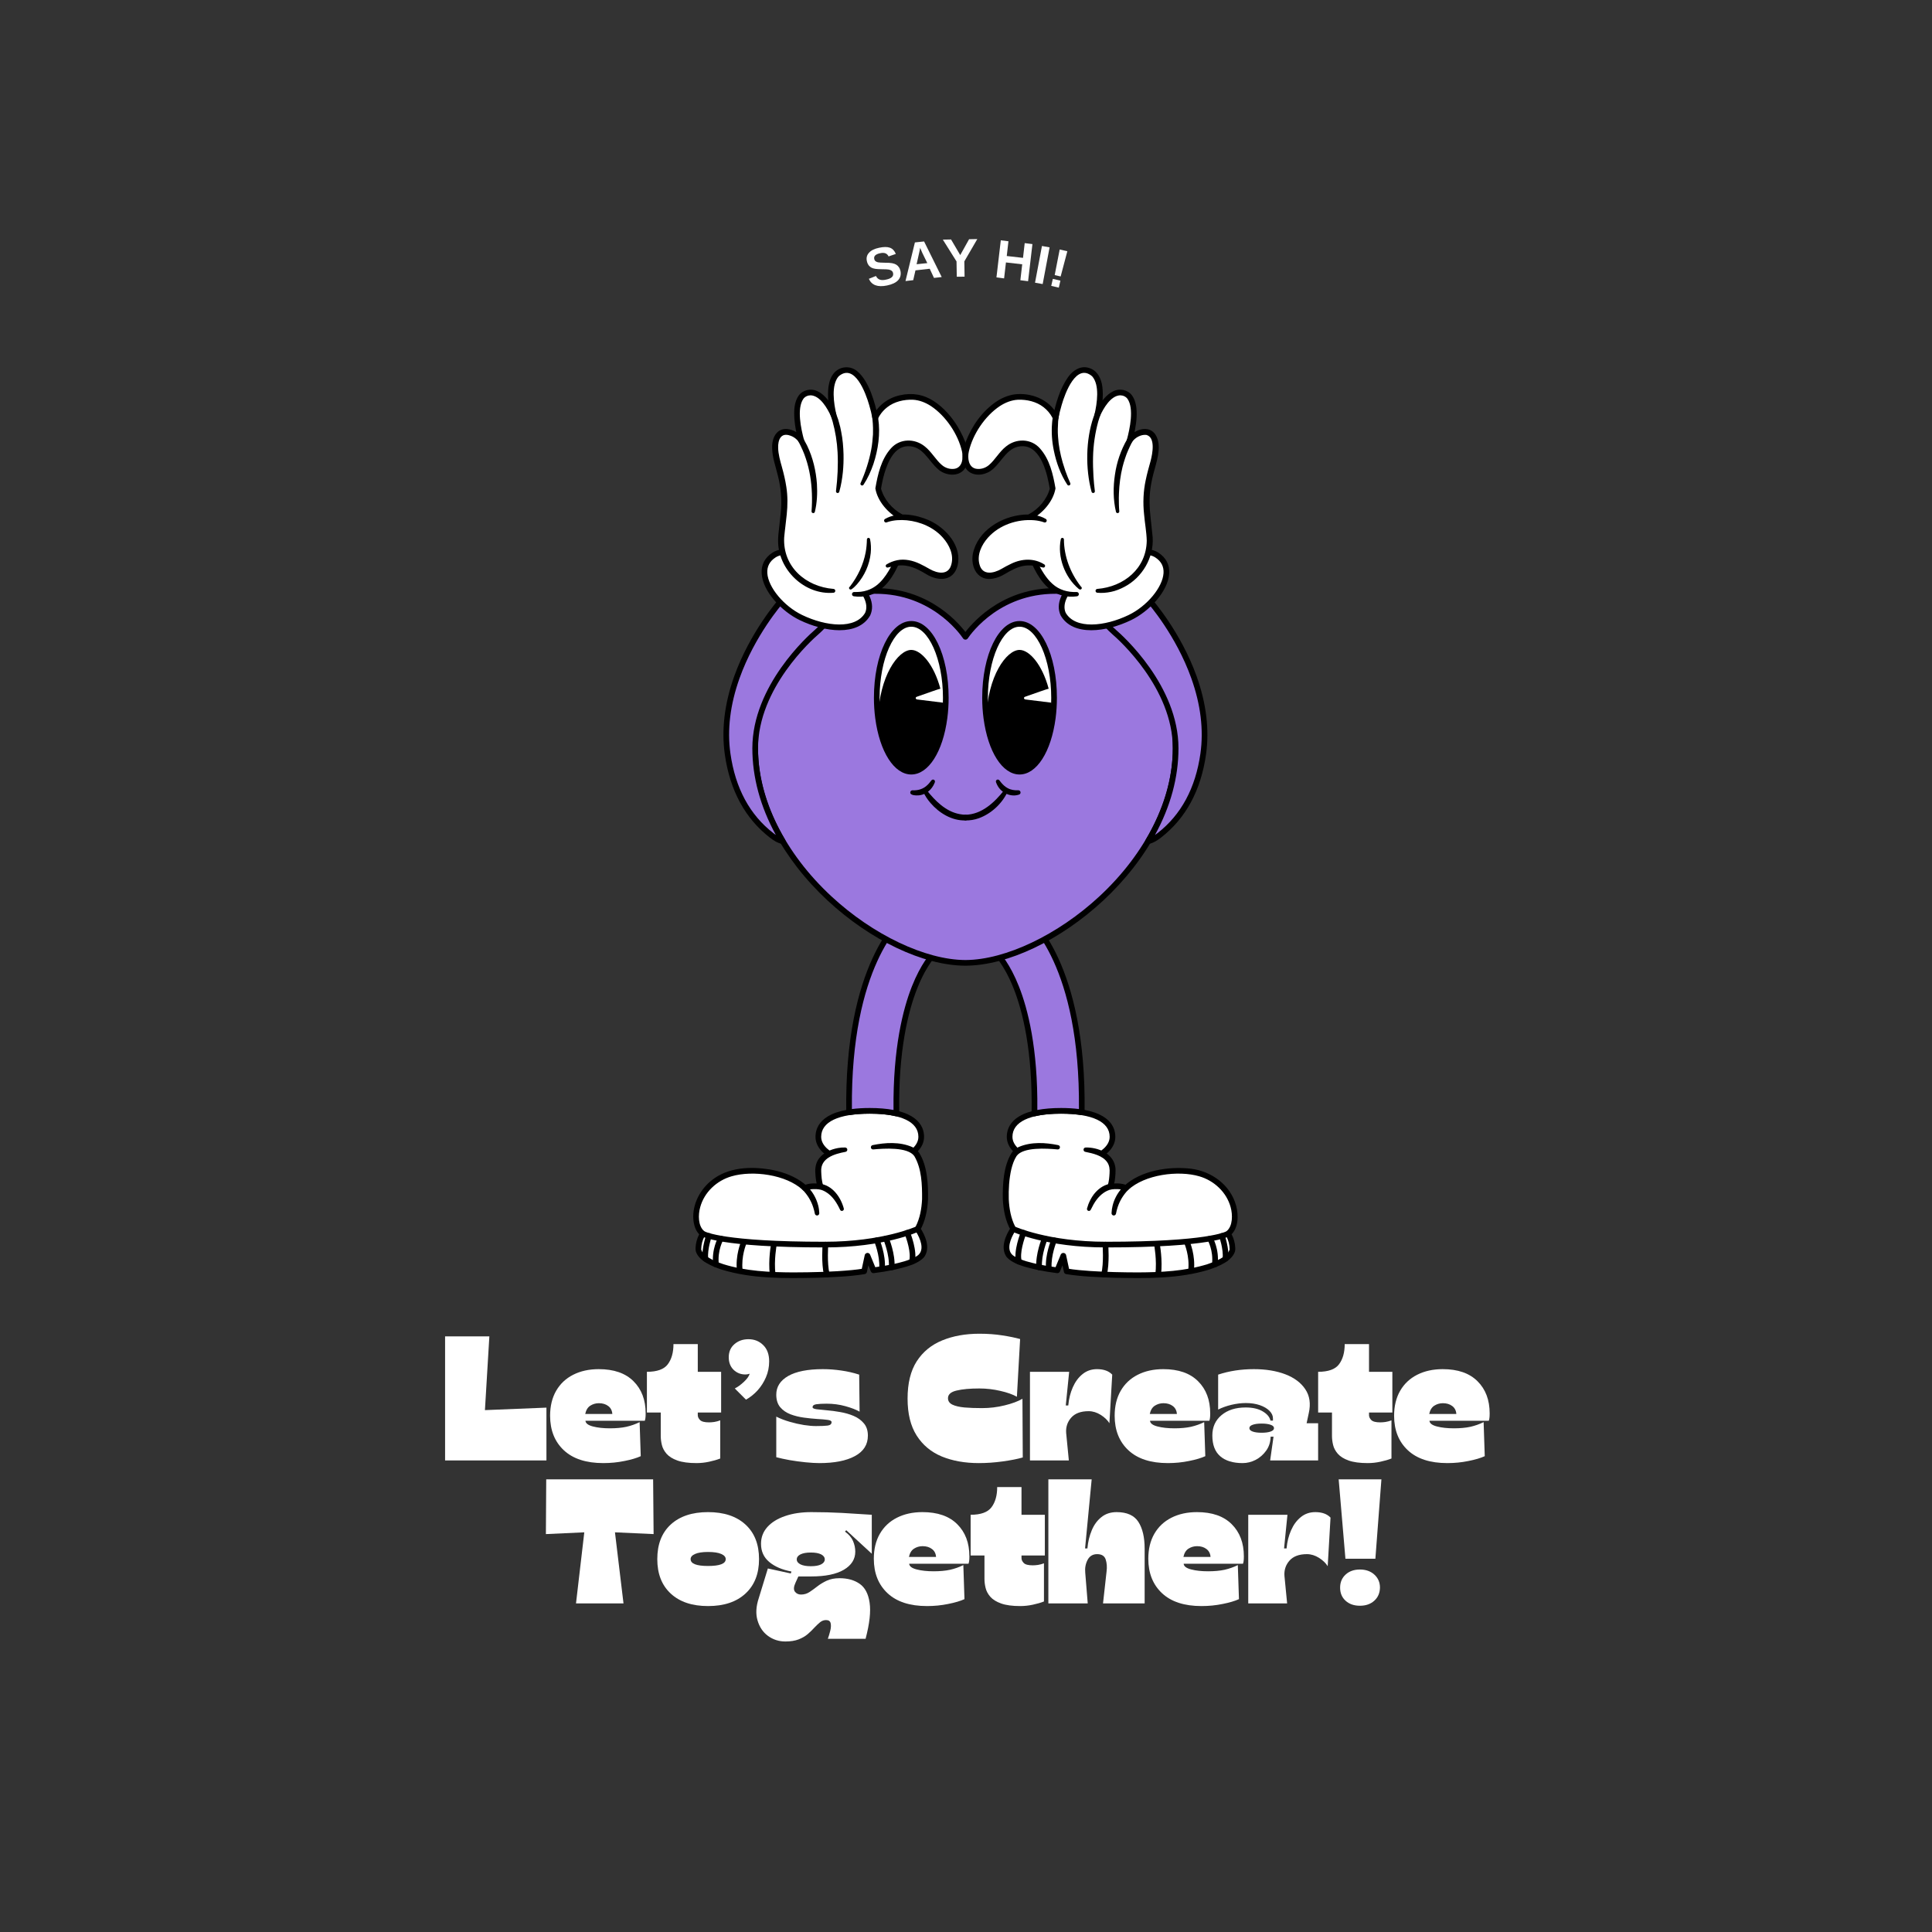 <svg xmlns="http://www.w3.org/2000/svg" xmlns:xlink="http://www.w3.org/1999/xlink" width="500" zoomAndPan="magnify" viewBox="0 0 375 375" height="500" preserveAspectRatio="xMidYMid meet" version="1.0"><rect x="0" y="0" width="375" height="375" fill="#333333" stroke="none"/><defs><g/><clipPath id="b95675ca5b"><path d="M 134.535 221 L 181 221 L 181 248.125 L 134.535 248.125 Z M 134.535 221 " clip-rule="nonzero"/></clipPath><clipPath id="4cba3cd8a4"><path d="M 194 221 L 240.285 221 L 240.285 248.125 L 194 248.125 Z M 194 221 " clip-rule="nonzero"/></clipPath></defs><g fill="#ffffff" fill-opacity="1"><g transform="translate(85.422, 283.47)"><g><path d="M 8.703 -9.766 L 20.641 -10.25 L 20.641 0 L 0.969 0 L 0.969 -24.078 L 9.562 -24.078 Z M 8.703 -9.766 "/></g></g></g><g fill="#ffffff" fill-opacity="1"><g transform="translate(106.369, 283.47)"><g><path d="M 10.734 0.516 C 7.41 0.516 4.859 -0.312 3.078 -1.969 C 1.297 -3.633 0.406 -5.867 0.406 -8.672 C 0.406 -10.547 0.797 -12.16 1.578 -13.516 C 2.359 -14.867 3.457 -15.906 4.875 -16.625 C 6.301 -17.352 7.957 -17.719 9.844 -17.719 C 12.781 -17.719 15.031 -16.938 16.594 -15.375 C 18.164 -13.82 18.953 -11.738 18.953 -9.125 C 18.953 -8.75 18.938 -8.445 18.906 -8.219 C 18.875 -7.988 18.832 -7.816 18.781 -7.703 L 7.266 -7.703 C 7.305 -7.203 7.789 -6.832 8.719 -6.594 C 9.645 -6.352 10.738 -6.234 12 -6.234 C 13.238 -6.234 14.312 -6.332 15.219 -6.531 C 16.125 -6.738 16.977 -7.039 17.781 -7.438 L 18 -0.828 C 17.195 -0.461 16.141 -0.148 14.828 0.109 C 13.523 0.379 12.16 0.516 10.734 0.516 Z M 7.219 -9.016 L 12.484 -9.016 C 12.441 -9.68 12.176 -10.195 11.688 -10.562 C 11.207 -10.926 10.602 -11.109 9.875 -11.109 C 9.258 -11.109 8.703 -10.945 8.203 -10.625 C 7.711 -10.312 7.383 -9.773 7.219 -9.016 Z M 7.219 -9.016 "/></g></g></g><g fill="#ffffff" fill-opacity="1"><g transform="translate(125.423, 283.47)"><g><path d="M 9.766 0.516 C 8.234 0.516 7 0.348 6.062 0.016 C 5.133 -0.316 4.438 -0.75 3.969 -1.281 C 3.5 -1.82 3.191 -2.395 3.047 -3 C 2.898 -3.613 2.828 -4.195 2.828 -4.75 L 2.828 -9.297 L 0.141 -9.297 L 0.141 -17.203 C 2.109 -17.203 3.457 -17.688 4.188 -18.656 C 4.926 -19.633 5.297 -20.941 5.297 -22.578 L 10.016 -22.578 L 10.016 -17.203 L 14.547 -17.203 L 14.547 -9.297 L 10.016 -9.297 L 10.016 -8.781 C 10.016 -8.457 10.16 -8.145 10.453 -7.844 C 10.754 -7.539 11.332 -7.391 12.188 -7.391 C 12.5 -7.391 12.844 -7.414 13.219 -7.469 C 13.602 -7.531 13.988 -7.633 14.375 -7.781 L 14.375 -0.375 C 13.738 -0.125 13.02 0.082 12.219 0.25 C 11.414 0.426 10.598 0.516 9.766 0.516 Z M 9.766 0.516 "/></g></g></g><g fill="#ffffff" fill-opacity="1"><g transform="translate(139.903, 283.47)"><g><path d="M 4.891 -11.797 L 2.719 -13.969 C 3.312 -14.27 3.906 -14.703 4.5 -15.266 C 5.102 -15.828 5.473 -16.348 5.609 -16.828 C 5.516 -16.805 5.391 -16.773 5.234 -16.734 C 5.086 -16.703 4.926 -16.688 4.75 -16.688 C 3.875 -16.688 3.117 -16.988 2.484 -17.594 C 1.859 -18.207 1.547 -19.02 1.547 -20.031 C 1.547 -21.082 1.91 -21.926 2.641 -22.562 C 3.379 -23.207 4.289 -23.531 5.375 -23.531 C 6.52 -23.531 7.473 -23.148 8.234 -22.391 C 9.004 -21.641 9.391 -20.586 9.391 -19.234 C 9.391 -18.129 9.18 -17.098 8.766 -16.141 C 8.359 -15.191 7.816 -14.344 7.141 -13.594 C 6.461 -12.852 5.711 -12.254 4.891 -11.797 Z M 4.891 -11.797 "/></g></g></g><g fill="#ffffff" fill-opacity="1"><g transform="translate(150.393, 283.47)"><g><path d="M 8.641 0.516 C 7.898 0.516 7.008 0.461 5.969 0.359 C 4.926 0.254 3.895 0.113 2.875 -0.062 C 1.852 -0.25 0.988 -0.438 0.281 -0.625 L 0.281 -8.5 C 1.082 -8.102 1.953 -7.77 2.891 -7.5 C 3.828 -7.227 4.742 -7.02 5.641 -6.875 C 6.535 -6.738 7.316 -6.672 7.984 -6.672 C 8.992 -6.672 9.75 -6.703 10.25 -6.766 C 10.758 -6.836 11.016 -7.062 11.016 -7.438 C 11.016 -7.664 10.754 -7.812 10.234 -7.875 C 9.723 -7.945 9.055 -8.004 8.234 -8.047 C 7.422 -8.098 6.555 -8.188 5.641 -8.312 C 4.723 -8.438 3.859 -8.648 3.047 -8.953 C 2.234 -9.266 1.566 -9.723 1.047 -10.328 C 0.535 -10.941 0.281 -11.754 0.281 -12.766 C 0.281 -14.297 1.051 -15.504 2.594 -16.391 C 4.145 -17.273 6.391 -17.719 9.328 -17.719 C 10.516 -17.719 11.703 -17.629 12.891 -17.453 C 14.086 -17.285 15.25 -17.02 16.375 -16.656 L 16.453 -9.469 C 15.785 -9.852 14.867 -10.207 13.703 -10.531 C 12.547 -10.852 11.328 -11.016 10.047 -11.016 C 9.203 -11.016 8.535 -10.977 8.047 -10.906 C 7.566 -10.832 7.328 -10.641 7.328 -10.328 C 7.328 -10.141 7.582 -10.008 8.094 -9.938 C 8.613 -9.875 9.281 -9.805 10.094 -9.734 C 10.906 -9.672 11.77 -9.555 12.688 -9.391 C 13.613 -9.234 14.484 -8.984 15.297 -8.641 C 16.109 -8.297 16.77 -7.816 17.281 -7.203 C 17.801 -6.598 18.062 -5.801 18.062 -4.812 C 18.062 -3.07 17.223 -1.75 15.547 -0.844 C 13.879 0.062 11.578 0.516 8.641 0.516 Z M 8.641 0.516 "/></g></g></g><g fill="#ffffff" fill-opacity="1"><g transform="translate(168.416, 283.47)"><g/></g></g><g fill="#ffffff" fill-opacity="1"><g transform="translate(175.535, 283.47)"><g><path d="M 14.453 0.516 C 11.742 0.516 9.348 0.086 7.266 -0.766 C 5.191 -1.629 3.566 -2.984 2.391 -4.828 C 1.211 -6.68 0.625 -9.07 0.625 -12 C 0.625 -14.988 1.219 -17.406 2.406 -19.25 C 3.602 -21.094 5.25 -22.441 7.344 -23.297 C 9.445 -24.16 11.848 -24.594 14.547 -24.594 C 16.18 -24.594 17.68 -24.484 19.047 -24.266 C 20.41 -24.055 21.551 -23.82 22.469 -23.562 L 21.844 -12.359 C 21.039 -12.816 19.969 -13.195 18.625 -13.5 C 17.289 -13.812 15.93 -13.969 14.547 -13.969 C 12.711 -13.969 11.238 -13.832 10.125 -13.562 C 9.02 -13.301 8.469 -12.805 8.469 -12.078 C 8.469 -11.523 8.754 -11.109 9.328 -10.828 C 9.898 -10.555 10.68 -10.375 11.672 -10.281 C 12.672 -10.195 13.801 -10.156 15.062 -10.156 C 16.562 -10.156 18.031 -10.332 19.469 -10.688 C 20.914 -11.039 22.066 -11.469 22.922 -11.969 L 22.984 -0.578 C 21.973 -0.285 20.68 -0.031 19.109 0.188 C 17.535 0.406 15.984 0.516 14.453 0.516 Z M 14.453 0.516 "/></g></g></g><g fill="#ffffff" fill-opacity="1"><g transform="translate(199.164, 283.47)"><g><path d="M 7.781 -5.297 L 8.297 0 L 0.75 0 L 0.75 -17.203 L 8.359 -17.203 L 7.703 -10.672 L 8.188 -10.672 C 8.301 -11.953 8.594 -13.125 9.062 -14.188 C 9.531 -15.258 10.16 -16.113 10.953 -16.75 C 11.742 -17.395 12.68 -17.719 13.766 -17.719 C 15.066 -17.719 16.051 -17.363 16.719 -16.656 L 16.172 -7.219 C 15.805 -7.82 15.242 -8.363 14.484 -8.844 C 13.723 -9.32 12.941 -9.562 12.141 -9.562 C 10.609 -9.562 9.473 -9.133 8.734 -8.281 C 8.004 -7.438 7.688 -6.441 7.781 -5.297 Z M 7.781 -5.297 "/></g></g></g><g fill="#ffffff" fill-opacity="1"><g transform="translate(215.949, 283.47)"><g><path d="M 10.734 0.516 C 7.41 0.516 4.859 -0.312 3.078 -1.969 C 1.297 -3.633 0.406 -5.867 0.406 -8.672 C 0.406 -10.547 0.797 -12.16 1.578 -13.516 C 2.359 -14.867 3.457 -15.906 4.875 -16.625 C 6.301 -17.352 7.957 -17.719 9.844 -17.719 C 12.781 -17.719 15.031 -16.938 16.594 -15.375 C 18.164 -13.82 18.953 -11.738 18.953 -9.125 C 18.953 -8.75 18.938 -8.445 18.906 -8.219 C 18.875 -7.988 18.832 -7.816 18.781 -7.703 L 7.266 -7.703 C 7.305 -7.203 7.789 -6.832 8.719 -6.594 C 9.645 -6.352 10.738 -6.234 12 -6.234 C 13.238 -6.234 14.312 -6.332 15.219 -6.531 C 16.125 -6.738 16.977 -7.039 17.781 -7.438 L 18 -0.828 C 17.195 -0.461 16.141 -0.148 14.828 0.109 C 13.523 0.379 12.16 0.516 10.734 0.516 Z M 7.219 -9.016 L 12.484 -9.016 C 12.441 -9.68 12.176 -10.195 11.688 -10.562 C 11.207 -10.926 10.602 -11.109 9.875 -11.109 C 9.258 -11.109 8.703 -10.945 8.203 -10.625 C 7.711 -10.312 7.383 -9.773 7.219 -9.016 Z M 7.219 -9.016 "/></g></g></g><g fill="#ffffff" fill-opacity="1"><g transform="translate(235.003, 283.47)"><g><path d="M 6.188 0.516 C 4.312 0.516 2.863 0.07 1.844 -0.812 C 0.82 -1.695 0.312 -3.039 0.312 -4.844 C 0.312 -6.477 0.898 -7.789 2.078 -8.781 C 3.266 -9.781 4.832 -10.281 6.781 -10.281 C 8.133 -10.281 9.234 -10.031 10.078 -9.531 C 10.93 -9.031 11.438 -8.43 11.594 -7.734 L 12.078 -7.734 L 12.078 -8.156 C 12.078 -8.688 11.848 -9.18 11.391 -9.641 C 10.93 -10.098 10.305 -10.461 9.516 -10.734 C 8.723 -11.004 7.82 -11.141 6.812 -11.141 C 5.914 -11.141 4.984 -11.023 4.016 -10.797 C 3.055 -10.566 2.195 -10.258 1.438 -9.875 L 1.438 -16.656 C 3.57 -17.363 5.879 -17.719 8.359 -17.719 C 10.703 -17.719 12.742 -17.383 14.484 -16.719 C 16.223 -16.051 17.516 -15.082 18.359 -13.812 C 19.211 -12.539 19.438 -11 19.031 -9.188 L 18.609 -7.219 L 20.844 -7.219 L 20.844 0 L 11.531 0 L 12.188 -4.609 L 11.625 -4.609 C 11.602 -3.578 11.316 -2.676 10.766 -1.906 C 10.211 -1.133 9.531 -0.535 8.719 -0.109 C 7.906 0.305 7.062 0.516 6.188 0.516 Z M 9.875 -5.375 C 10.602 -5.375 11.188 -5.453 11.625 -5.609 C 12.062 -5.766 12.281 -5.984 12.281 -6.266 C 12.281 -6.555 12.062 -6.773 11.625 -6.922 C 11.188 -7.078 10.602 -7.156 9.875 -7.156 C 9.145 -7.156 8.566 -7.078 8.141 -6.922 C 7.711 -6.773 7.5 -6.555 7.5 -6.266 C 7.5 -5.984 7.711 -5.766 8.141 -5.609 C 8.566 -5.453 9.145 -5.375 9.875 -5.375 Z M 9.875 -5.375 "/></g></g></g><g fill="#ffffff" fill-opacity="1"><g transform="translate(255.709, 283.47)"><g><path d="M 9.766 0.516 C 8.234 0.516 7 0.348 6.062 0.016 C 5.133 -0.316 4.438 -0.75 3.969 -1.281 C 3.5 -1.82 3.191 -2.395 3.047 -3 C 2.898 -3.613 2.828 -4.195 2.828 -4.75 L 2.828 -9.297 L 0.141 -9.297 L 0.141 -17.203 C 2.109 -17.203 3.457 -17.688 4.188 -18.656 C 4.926 -19.633 5.297 -20.941 5.297 -22.578 L 10.016 -22.578 L 10.016 -17.203 L 14.547 -17.203 L 14.547 -9.297 L 10.016 -9.297 L 10.016 -8.781 C 10.016 -8.457 10.16 -8.145 10.453 -7.844 C 10.754 -7.539 11.332 -7.391 12.188 -7.391 C 12.5 -7.391 12.844 -7.414 13.219 -7.469 C 13.602 -7.531 13.988 -7.633 14.375 -7.781 L 14.375 -0.375 C 13.738 -0.125 13.02 0.082 12.219 0.25 C 11.414 0.426 10.598 0.516 9.766 0.516 Z M 9.766 0.516 "/></g></g></g><g fill="#ffffff" fill-opacity="1"><g transform="translate(270.189, 283.47)"><g><path d="M 10.734 0.516 C 7.41 0.516 4.859 -0.312 3.078 -1.969 C 1.297 -3.633 0.406 -5.867 0.406 -8.672 C 0.406 -10.547 0.797 -12.16 1.578 -13.516 C 2.359 -14.867 3.457 -15.906 4.875 -16.625 C 6.301 -17.352 7.957 -17.719 9.844 -17.719 C 12.781 -17.719 15.031 -16.938 16.594 -15.375 C 18.164 -13.82 18.953 -11.738 18.953 -9.125 C 18.953 -8.75 18.938 -8.445 18.906 -8.219 C 18.875 -7.988 18.832 -7.816 18.781 -7.703 L 7.266 -7.703 C 7.305 -7.203 7.789 -6.832 8.719 -6.594 C 9.645 -6.352 10.738 -6.234 12 -6.234 C 13.238 -6.234 14.312 -6.332 15.219 -6.531 C 16.125 -6.738 16.977 -7.039 17.781 -7.438 L 18 -0.828 C 17.195 -0.461 16.141 -0.148 14.828 0.109 C 13.523 0.379 12.16 0.516 10.734 0.516 Z M 7.219 -9.016 L 12.484 -9.016 C 12.441 -9.68 12.176 -10.195 11.688 -10.562 C 11.207 -10.926 10.602 -11.109 9.875 -11.109 C 9.258 -11.109 8.703 -10.945 8.203 -10.625 C 7.711 -10.312 7.383 -9.773 7.219 -9.016 Z M 7.219 -9.016 "/></g></g></g><g fill="#ffffff" fill-opacity="1"><g transform="translate(105.333, 311.22)"><g><path d="M 21.438 -24.078 L 21.531 -13.453 L 14.031 -13.797 L 15.688 0 L 6.469 0 L 8.078 -13.797 L 0.625 -13.453 L 0.688 -24.078 Z M 21.438 -24.078 "/></g></g></g><g fill="#ffffff" fill-opacity="1"><g transform="translate(127.173, 311.22)"><g><path d="M 10.25 0.516 C 7.176 0.516 4.766 -0.289 3.016 -1.906 C 1.273 -3.52 0.406 -5.75 0.406 -8.594 C 0.406 -11.469 1.273 -13.707 3.016 -15.312 C 4.766 -16.914 7.176 -17.719 10.25 -17.719 C 13.344 -17.719 15.766 -16.914 17.516 -15.312 C 19.273 -13.707 20.156 -11.469 20.156 -8.594 C 20.156 -5.75 19.273 -3.52 17.516 -1.906 C 15.766 -0.289 13.344 0.516 10.25 0.516 Z M 10.25 -7.266 C 12.539 -7.266 13.688 -7.707 13.688 -8.594 C 13.688 -9.008 13.398 -9.344 12.828 -9.594 C 12.254 -9.852 11.395 -9.984 10.25 -9.984 C 9.145 -9.984 8.305 -9.852 7.734 -9.594 C 7.16 -9.344 6.875 -9.008 6.875 -8.594 C 6.875 -7.707 8 -7.266 10.25 -7.266 Z M 10.25 -7.266 "/></g></g></g><g fill="#ffffff" fill-opacity="1"><g transform="translate(147.431, 311.22)"><g><path d="M 5.016 7.391 C 3.754 7.391 2.629 7.031 1.641 6.312 C 0.66 5.594 -0.016 4.594 -0.391 3.312 C -0.773 2.039 -0.691 0.582 -0.141 -1.062 L 1.609 -6.781 L 6.062 -5.812 L 6.188 -6.188 C 4.375 -6.531 2.938 -7.148 1.875 -8.047 C 0.812 -8.941 0.281 -10.113 0.281 -11.562 C 0.281 -12.82 0.691 -13.91 1.516 -14.828 C 2.336 -15.742 3.484 -16.453 4.953 -16.953 C 6.422 -17.461 8.117 -17.719 10.047 -17.719 C 12.129 -17.719 14.117 -17.664 16.016 -17.562 C 17.91 -17.457 19.832 -17.336 21.781 -17.203 L 21.781 -9.641 L 16.828 -14.203 L 16.578 -13.938 C 17.336 -13.383 17.859 -12.773 18.141 -12.109 C 18.43 -11.441 18.578 -10.754 18.578 -10.047 C 18.578 -8.578 17.836 -7.406 16.359 -6.531 C 14.879 -5.664 12.773 -5.234 10.047 -5.234 L 7.531 -5.234 L 6.984 -4.031 C 6.617 -3.25 6.578 -2.664 6.859 -2.281 C 7.148 -1.906 7.547 -1.719 8.047 -1.719 C 8.648 -1.719 9.195 -1.879 9.688 -2.203 C 10.176 -2.523 10.68 -2.891 11.203 -3.297 C 11.734 -3.711 12.344 -4.082 13.031 -4.406 C 13.727 -4.727 14.555 -4.891 15.516 -4.891 C 17.098 -4.891 18.406 -4.523 19.438 -3.797 C 20.469 -3.078 21.109 -1.859 21.359 -0.141 C 21.617 1.578 21.359 3.914 20.578 6.875 L 13.25 6.875 C 13.426 6.395 13.582 5.875 13.719 5.312 C 13.863 4.75 13.891 4.258 13.797 3.844 C 13.703 3.438 13.406 3.234 12.906 3.234 C 12.488 3.234 12.109 3.367 11.766 3.641 C 11.422 3.922 11.055 4.266 10.672 4.672 C 10.297 5.086 9.863 5.508 9.375 5.938 C 8.883 6.363 8.285 6.711 7.578 6.984 C 6.879 7.254 6.023 7.391 5.016 7.391 Z M 9.938 -7.219 C 10.812 -7.219 11.484 -7.336 11.953 -7.578 C 12.422 -7.828 12.656 -8.145 12.656 -8.531 C 12.656 -8.945 12.422 -9.273 11.953 -9.516 C 11.484 -9.754 10.812 -9.875 9.938 -9.875 C 9.094 -9.875 8.426 -9.754 7.938 -9.516 C 7.457 -9.273 7.219 -8.945 7.219 -8.531 C 7.219 -8.145 7.457 -7.828 7.938 -7.578 C 8.426 -7.336 9.094 -7.219 9.938 -7.219 Z M 9.938 -7.219 "/></g></g></g><g fill="#ffffff" fill-opacity="1"><g transform="translate(169.203, 311.22)"><g><path d="M 10.734 0.516 C 7.41 0.516 4.859 -0.312 3.078 -1.969 C 1.297 -3.633 0.406 -5.867 0.406 -8.672 C 0.406 -10.547 0.797 -12.16 1.578 -13.516 C 2.359 -14.867 3.457 -15.906 4.875 -16.625 C 6.301 -17.352 7.957 -17.719 9.844 -17.719 C 12.781 -17.719 15.031 -16.938 16.594 -15.375 C 18.164 -13.82 18.953 -11.738 18.953 -9.125 C 18.953 -8.75 18.938 -8.445 18.906 -8.219 C 18.875 -7.988 18.832 -7.816 18.781 -7.703 L 7.266 -7.703 C 7.305 -7.203 7.789 -6.832 8.719 -6.594 C 9.645 -6.352 10.738 -6.234 12 -6.234 C 13.238 -6.234 14.312 -6.332 15.219 -6.531 C 16.125 -6.738 16.977 -7.039 17.781 -7.438 L 18 -0.828 C 17.195 -0.461 16.141 -0.148 14.828 0.109 C 13.523 0.379 12.16 0.516 10.734 0.516 Z M 7.219 -9.016 L 12.484 -9.016 C 12.441 -9.68 12.176 -10.195 11.688 -10.562 C 11.207 -10.926 10.602 -11.109 9.875 -11.109 C 9.258 -11.109 8.703 -10.945 8.203 -10.625 C 7.711 -10.312 7.383 -9.773 7.219 -9.016 Z M 7.219 -9.016 "/></g></g></g><g fill="#ffffff" fill-opacity="1"><g transform="translate(188.257, 311.22)"><g><path d="M 9.766 0.516 C 8.234 0.516 7 0.348 6.062 0.016 C 5.133 -0.316 4.438 -0.75 3.969 -1.281 C 3.5 -1.82 3.191 -2.395 3.047 -3 C 2.898 -3.613 2.828 -4.195 2.828 -4.75 L 2.828 -9.297 L 0.141 -9.297 L 0.141 -17.203 C 2.109 -17.203 3.457 -17.688 4.188 -18.656 C 4.926 -19.633 5.297 -20.941 5.297 -22.578 L 10.016 -22.578 L 10.016 -17.203 L 14.547 -17.203 L 14.547 -9.297 L 10.016 -9.297 L 10.016 -8.781 C 10.016 -8.457 10.16 -8.145 10.453 -7.844 C 10.754 -7.539 11.332 -7.391 12.188 -7.391 C 12.5 -7.391 12.844 -7.414 13.219 -7.469 C 13.602 -7.531 13.988 -7.633 14.375 -7.781 L 14.375 -0.375 C 13.738 -0.125 13.02 0.082 12.219 0.25 C 11.414 0.426 10.598 0.516 9.766 0.516 Z M 9.766 0.516 "/></g></g></g><g fill="#ffffff" fill-opacity="1"><g transform="translate(202.737, 311.22)"><g><path d="M 8.391 0 L 0.75 0 L 0.75 -24.078 L 9.156 -24.078 L 7.875 -10.672 L 8.328 -10.672 C 8.441 -11.953 8.723 -13.125 9.172 -14.188 C 9.617 -15.258 10.242 -16.113 11.047 -16.75 C 11.848 -17.395 12.832 -17.719 14 -17.719 C 16 -17.719 17.406 -17.086 18.219 -15.828 C 19.031 -14.566 19.438 -12.832 19.438 -10.625 L 19.438 0 L 11.359 0 L 12.047 -6.188 C 12.16 -7.062 12.102 -7.844 11.875 -8.531 C 11.645 -9.219 11.094 -9.562 10.219 -9.562 C 9.375 -9.562 8.754 -9.188 8.359 -8.438 C 7.973 -7.695 7.82 -6.879 7.906 -5.984 Z M 8.391 0 "/></g></g></g><g fill="#ffffff" fill-opacity="1"><g transform="translate(222.48, 311.22)"><g><path d="M 10.734 0.516 C 7.41 0.516 4.859 -0.312 3.078 -1.969 C 1.297 -3.633 0.406 -5.867 0.406 -8.672 C 0.406 -10.547 0.797 -12.16 1.578 -13.516 C 2.359 -14.867 3.457 -15.906 4.875 -16.625 C 6.301 -17.352 7.957 -17.719 9.844 -17.719 C 12.781 -17.719 15.031 -16.938 16.594 -15.375 C 18.164 -13.82 18.953 -11.738 18.953 -9.125 C 18.953 -8.75 18.938 -8.445 18.906 -8.219 C 18.875 -7.988 18.832 -7.816 18.781 -7.703 L 7.266 -7.703 C 7.305 -7.203 7.789 -6.832 8.719 -6.594 C 9.645 -6.352 10.738 -6.234 12 -6.234 C 13.238 -6.234 14.312 -6.332 15.219 -6.531 C 16.125 -6.738 16.977 -7.039 17.781 -7.438 L 18 -0.828 C 17.195 -0.461 16.141 -0.148 14.828 0.109 C 13.523 0.379 12.16 0.516 10.734 0.516 Z M 7.219 -9.016 L 12.484 -9.016 C 12.441 -9.68 12.176 -10.195 11.688 -10.562 C 11.207 -10.926 10.602 -11.109 9.875 -11.109 C 9.258 -11.109 8.703 -10.945 8.203 -10.625 C 7.711 -10.312 7.383 -9.773 7.219 -9.016 Z M 7.219 -9.016 "/></g></g></g><g fill="#ffffff" fill-opacity="1"><g transform="translate(241.534, 311.22)"><g><path d="M 7.781 -5.297 L 8.297 0 L 0.75 0 L 0.75 -17.203 L 8.359 -17.203 L 7.703 -10.672 L 8.188 -10.672 C 8.301 -11.953 8.594 -13.125 9.062 -14.188 C 9.531 -15.258 10.16 -16.113 10.953 -16.75 C 11.742 -17.395 12.68 -17.719 13.766 -17.719 C 15.066 -17.719 16.051 -17.363 16.719 -16.656 L 16.172 -7.219 C 15.805 -7.82 15.242 -8.363 14.484 -8.844 C 13.723 -9.32 12.941 -9.562 12.141 -9.562 C 10.609 -9.562 9.473 -9.133 8.734 -8.281 C 8.004 -7.438 7.688 -6.441 7.781 -5.297 Z M 7.781 -5.297 "/></g></g></g><g fill="#ffffff" fill-opacity="1"><g transform="translate(258.319, 311.22)"><g><path d="M 8.641 -8.672 L 2.828 -8.672 L 1.516 -24.078 L 9.812 -24.078 Z M 5.641 0.453 C 4.492 0.453 3.566 0.129 2.859 -0.516 C 2.148 -1.16 1.797 -2.008 1.797 -3.062 C 1.797 -4.094 2.148 -4.938 2.859 -5.594 C 3.566 -6.25 4.492 -6.578 5.641 -6.578 C 6.785 -6.578 7.719 -6.25 8.438 -5.594 C 9.164 -4.938 9.531 -4.094 9.531 -3.062 C 9.508 -2.008 9.141 -1.16 8.422 -0.516 C 7.711 0.129 6.785 0.453 5.641 0.453 Z M 5.641 0.453 "/></g></g></g><path fill="#ffffff" d="M 168.824 215.613 C 160.887 215.613 158.84 218.281 158.84 220.652 C 158.84 223.332 162.254 224.66 162.359 224.734 L 175.289 224.734 C 175.395 224.66 178.809 223.332 178.809 220.652 C 178.809 218.281 176.762 215.613 168.824 215.613 Z M 168.824 215.613 " fill-opacity="1" fill-rule="nonzero"/><path fill="#000000" d="M 175.289 225.285 L 162.359 225.285 C 162.266 225.285 162.176 225.262 162.094 225.215 C 162.078 225.207 162.062 225.199 162.039 225.188 C 159.621 224.074 158.289 222.465 158.289 220.652 C 158.289 218.562 159.66 215.062 168.824 215.062 C 177.988 215.062 179.359 218.562 179.359 220.652 C 179.359 222.465 178.027 224.074 175.609 225.188 C 175.586 225.199 175.57 225.207 175.555 225.215 C 175.473 225.262 175.383 225.285 175.289 225.285 Z M 162.484 224.184 L 175.164 224.184 C 176.324 223.645 178.258 222.477 178.258 220.652 C 178.258 217.758 174.906 216.164 168.824 216.164 C 162.742 216.164 159.391 217.758 159.391 220.652 C 159.391 222.477 161.324 223.645 162.484 224.184 Z M 162.484 224.184 " fill-opacity="1" fill-rule="nonzero"/><path fill="#ffffff" d="M 164.07 223.152 C 164.07 223.152 158.734 223.387 158.82 227.266 C 158.871 229.547 159.289 230.336 159.289 230.336 C 159.289 230.336 157.387 230.031 156.203 230.586 C 156.203 230.586 153.133 227.246 145.77 227.246 C 137.941 227.246 135.105 232.777 135.105 236.047 C 135.105 238.762 136.434 239.457 136.434 239.457 C 136.434 239.457 135.57 240.625 135.555 242.438 C 135.535 244.25 140.168 247.523 153.633 247.523 C 163.977 247.523 167.73 246.766 167.73 246.766 L 168.383 243.742 L 169.539 246.566 C 169.539 246.566 177.926 245.633 179.113 243.406 C 180.168 241.422 178.105 238.543 178.105 238.543 C 178.105 238.543 179.566 236.262 179.566 232.023 C 179.566 227.785 178.785 225.301 177.875 223.98 C 176.957 222.652 173.707 222.004 169.434 222.688 " fill-opacity="1" fill-rule="nonzero"/><g clip-path="url(#b95675ca5b)"><path fill="#000000" d="M 164.09 223.578 C 161.969 223.973 159.223 224.777 159.398 227.406 C 159.434 228.301 159.488 229.25 159.777 230.078 C 159.777 230.078 159.203 230.879 159.203 230.879 C 158.98 230.848 158.723 230.824 158.484 230.812 C 158.008 230.789 157.516 230.805 157.055 230.895 C 156.617 230.949 156.168 231.352 155.801 230.965 C 152.598 227.984 146.109 227.121 141.996 228.32 C 139.121 229.148 136.688 231.414 135.906 234.328 C 135.5 235.773 135.473 237.965 136.688 238.969 C 136.688 238.969 136.875 239.785 136.875 239.785 C 136.848 239.824 136.793 239.906 136.754 239.977 C 136.332 240.723 136.113 241.598 136.105 242.457 C 136.109 242.48 136.109 242.504 136.109 242.527 C 136.109 242.527 136.129 242.609 136.129 242.609 C 136.457 243.512 137.453 244.078 138.324 244.543 C 138.977 244.871 139.672 245.137 140.383 245.371 C 144.742 246.73 149.367 246.953 153.914 246.973 C 157.742 246.961 161.574 246.879 165.387 246.516 C 166.121 246.441 166.902 246.352 167.621 246.227 C 167.621 246.227 167.191 246.648 167.191 246.648 C 167.191 246.648 167.844 243.625 167.844 243.625 C 167.906 243.328 168.199 243.141 168.496 243.203 C 168.68 243.242 168.824 243.371 168.891 243.535 C 168.891 243.535 170.051 246.355 170.051 246.355 L 169.48 246.02 C 170.73 245.867 172.004 245.656 173.242 245.398 C 174.781 245.055 176.309 244.691 177.672 243.961 C 179.492 243.117 178.875 241.059 178.121 239.629 C 177.98 239.367 177.816 239.09 177.66 238.863 C 177.477 238.613 177.566 238.344 177.715 238.113 C 178.559 236.469 178.883 234.605 178.973 232.766 C 178.996 229.957 178.906 226.836 177.465 224.391 C 176.184 222.582 171.535 222.918 169.496 223.102 C 168.969 223.145 168.863 222.387 169.367 222.27 C 171.84 221.762 174.621 221.586 177.047 222.633 C 177.578 222.887 178.098 223.27 178.41 223.77 C 180.008 226.285 180.184 229.918 180.125 232.812 C 180.02 234.887 179.605 237.016 178.57 238.84 C 178.57 238.84 178.555 238.223 178.555 238.223 C 179.609 239.824 180.629 242.16 179.414 243.949 C 178.141 245.465 175.316 246.039 173.473 246.477 C 172.188 246.742 170.91 246.957 169.602 247.113 C 169.352 247.141 169.121 247 169.031 246.781 C 169.035 246.777 167.871 243.953 167.871 243.953 C 167.871 243.953 168.918 243.859 168.918 243.859 C 168.918 243.859 168.266 246.883 168.266 246.883 C 168.223 247.102 168.047 247.266 167.836 247.305 C 164.758 247.801 161.648 247.902 158.543 248.012 C 152.359 248.133 146.02 248.262 140.043 246.418 C 138.32 245.832 135.648 244.793 135.059 242.883 C 134.953 242.43 135.02 241.965 135.078 241.516 C 135.219 240.664 135.5 239.848 135.988 239.129 C 135.988 239.129 136.176 239.945 136.176 239.945 C 135.941 239.82 135.844 239.703 135.668 239.531 C 134.809 238.605 134.555 237.254 134.555 236.055 C 134.594 233.336 136.039 230.762 138.141 229.09 C 141.309 226.562 145.605 226.375 149.453 226.996 C 151.543 227.363 153.625 228.051 155.398 229.242 C 155.84 229.539 156.223 229.828 156.605 230.215 C 156.605 230.215 155.969 230.09 155.969 230.09 C 157.102 229.609 158.207 229.656 159.375 229.793 C 159.375 229.793 158.805 230.594 158.805 230.594 C 158.773 230.535 158.762 230.508 158.746 230.473 C 158.41 229.617 158.316 228.684 158.262 227.781 C 158.18 226.785 158.328 225.734 158.938 224.91 C 159.816 223.711 161.25 223.09 162.66 222.832 C 163.121 222.75 163.566 222.711 164.055 222.73 C 164.289 222.738 164.473 222.934 164.465 223.168 C 164.457 223.383 164.293 223.551 164.09 223.578 Z M 164.09 223.578 " fill-opacity="1" fill-rule="nonzero"/></g><path fill="#000000" d="M 160.098 242.125 C 139.699 242.125 136.266 240.008 136.129 239.914 C 135.875 239.746 135.805 239.406 135.973 239.152 C 136.141 238.902 136.477 238.832 136.727 238.992 C 136.887 239.086 140.41 241.023 160.098 241.023 C 171.348 241.023 177.809 238.07 177.875 238.043 C 178.148 237.914 178.477 238.031 178.605 238.309 C 178.734 238.582 178.617 238.91 178.34 239.039 C 178.07 239.164 171.613 242.125 160.098 242.125 Z M 160.098 242.125 " fill-opacity="1" fill-rule="nonzero"/><path fill="#000000" d="M 156.566 230.172 C 157.676 231.188 158.445 232.547 158.816 233.996 C 158.941 234.477 159 234.969 159.023 235.465 C 159.039 235.703 158.855 235.91 158.613 235.926 C 158.383 235.938 158.188 235.77 158.156 235.551 C 158.062 235.117 157.977 234.691 157.828 234.281 C 157.43 233.059 156.73 231.922 155.836 231 C 155.312 230.504 156.008 229.715 156.566 230.172 Z M 156.566 230.172 " fill-opacity="1" fill-rule="nonzero"/><path fill="#000000" d="M 159.094 229.758 C 161.539 230.027 163.18 232.332 163.777 234.551 C 163.906 234.988 163.289 235.242 163.074 234.84 C 162.434 233.484 161.594 232.125 160.277 231.352 C 159.871 231.102 159.41 230.922 158.949 230.84 C 158.293 230.688 158.426 229.727 159.094 229.758 Z M 159.094 229.758 " fill-opacity="1" fill-rule="nonzero"/><path fill="#000000" d="M 176.992 245.441 C 176.941 245.441 176.887 245.434 176.836 245.418 C 176.543 245.332 176.379 245.027 176.465 244.734 C 176.902 243.242 175.98 240.453 175.59 239.504 C 175.477 239.223 175.609 238.902 175.891 238.785 C 176.172 238.668 176.492 238.805 176.609 239.086 C 176.672 239.238 178.156 242.875 177.52 245.047 C 177.449 245.285 177.23 245.441 176.992 245.441 Z M 176.992 245.441 " fill-opacity="1" fill-rule="nonzero"/><path fill="#000000" d="M 173.074 246.547 C 173.062 246.547 173.047 246.543 173.031 246.543 C 172.73 246.52 172.5 246.258 172.523 245.953 C 172.703 243.578 171.484 240.633 171.473 240.602 C 171.355 240.324 171.488 240 171.77 239.883 C 172.051 239.766 172.371 239.898 172.488 240.18 C 172.543 240.309 173.82 243.395 173.621 246.035 C 173.602 246.324 173.359 246.547 173.074 246.547 Z M 173.074 246.547 " fill-opacity="1" fill-rule="nonzero"/><path fill="#000000" d="M 171.199 246.691 C 171.188 246.691 171.172 246.688 171.16 246.688 C 170.855 246.664 170.629 246.402 170.652 246.098 C 170.828 243.719 169.691 240.977 169.68 240.949 C 169.562 240.672 169.695 240.348 169.977 240.23 C 170.254 240.113 170.578 240.242 170.695 240.523 C 170.746 240.645 171.949 243.539 171.75 246.18 C 171.727 246.469 171.484 246.691 171.199 246.691 Z M 171.199 246.691 " fill-opacity="1" fill-rule="nonzero"/><path fill="#000000" d="M 160.48 247.945 C 160.234 247.945 160.008 247.777 159.945 247.523 C 159.383 245.203 159.656 241.68 159.668 241.531 C 159.691 241.227 159.953 241.004 160.262 241.027 C 160.562 241.051 160.789 241.316 160.766 241.621 C 160.762 241.652 160.492 245.117 161.016 247.266 C 161.09 247.559 160.906 247.855 160.613 247.93 C 160.566 247.941 160.523 247.945 160.48 247.945 Z M 160.48 247.945 " fill-opacity="1" fill-rule="nonzero"/><path fill="#000000" d="M 149.969 247.945 C 149.691 247.945 149.457 247.738 149.422 247.457 C 149.082 244.496 149.645 241.59 149.672 241.469 C 149.73 241.172 150.016 240.977 150.316 241.035 C 150.613 241.094 150.809 241.383 150.75 241.684 C 150.746 241.711 150.195 244.547 150.516 247.332 C 150.551 247.633 150.336 247.906 150.031 247.941 C 150.012 247.945 149.988 247.945 149.969 247.945 Z M 149.969 247.945 " fill-opacity="1" fill-rule="nonzero"/><path fill="#000000" d="M 143.59 247.164 C 143.312 247.164 143.074 246.957 143.043 246.68 C 142.695 243.656 143.816 241.066 143.863 240.957 C 143.988 240.68 144.312 240.555 144.59 240.676 C 144.867 240.801 144.996 241.125 144.871 241.402 C 144.855 241.438 143.828 243.844 144.137 246.551 C 144.172 246.855 143.957 247.129 143.652 247.16 C 143.633 247.164 143.609 247.164 143.59 247.164 Z M 143.59 247.164 " fill-opacity="1" fill-rule="nonzero"/><path fill="#000000" d="M 138.973 245.992 C 138.699 245.992 138.461 245.785 138.426 245.504 C 138.078 242.445 139.375 240.215 139.434 240.121 C 139.586 239.859 139.926 239.773 140.188 239.93 C 140.449 240.086 140.535 240.422 140.379 240.684 C 140.363 240.715 139.215 242.711 139.523 245.379 C 139.555 245.684 139.34 245.953 139.039 245.988 C 139.016 245.992 138.996 245.992 138.973 245.992 Z M 138.973 245.992 " fill-opacity="1" fill-rule="nonzero"/><path fill="#000000" d="M 136.902 244.883 C 136.617 244.883 136.379 244.668 136.355 244.379 C 136.176 242.262 137.043 239.809 137.078 239.707 C 137.184 239.422 137.496 239.273 137.785 239.375 C 138.07 239.477 138.219 239.793 138.117 240.078 C 138.109 240.102 137.293 242.41 137.449 244.289 C 137.477 244.59 137.25 244.855 136.949 244.883 C 136.934 244.883 136.918 244.887 136.902 244.887 Z M 136.902 244.883 " fill-opacity="1" fill-rule="nonzero"/><path fill="#9b78df" d="M 181.613 184.742 C 185.578 180.238 180.227 174.637 176 177.484 C 174.77 178.438 164.406 187.324 164.809 215.898 C 165.941 215.715 167.27 215.613 168.824 215.613 C 170.941 215.613 172.641 215.805 173.992 216.129 C 173.785 203.895 175.746 196.125 177.508 191.672 C 179.523 186.582 181.684 184.691 181.703 184.672 C 181.648 184.723 181.613 184.742 181.613 184.742 Z M 181.613 184.742 " fill-opacity="1" fill-rule="nonzero"/><path fill="#000000" d="M 173.992 216.68 C 173.949 216.68 173.906 216.672 173.863 216.664 C 172.477 216.332 170.781 216.164 168.824 216.164 C 167.367 216.164 166.047 216.258 164.898 216.441 C 164.738 216.469 164.578 216.422 164.453 216.32 C 164.332 216.219 164.262 216.066 164.258 215.906 C 163.852 187.027 174.453 177.984 175.664 177.047 C 175.672 177.043 175.684 177.035 175.691 177.027 C 178.176 175.355 180.828 176.328 182.246 177.938 C 183.719 179.617 184.25 182.391 182.207 184.895 C 182.176 184.969 182.125 185.035 182.062 185.09 C 182.043 185.105 179.961 186.977 178.023 191.871 C 176.32 196.176 174.336 203.871 174.543 216.117 C 174.543 216.289 174.469 216.449 174.336 216.559 C 174.238 216.637 174.117 216.68 173.992 216.68 Z M 168.824 215.062 C 170.559 215.062 172.105 215.191 173.43 215.445 C 173.305 203.418 175.293 195.781 176.996 191.469 C 178.719 187.113 180.582 185.016 181.164 184.43 C 181.176 184.414 181.188 184.395 181.203 184.379 C 183.137 182.184 182.527 179.93 181.418 178.668 C 180.312 177.41 178.25 176.645 176.32 177.93 C 175.098 178.883 165.109 187.527 165.352 215.266 C 166.402 215.129 167.566 215.062 168.824 215.062 Z M 168.824 215.062 " fill-opacity="1" fill-rule="nonzero"/><path fill="#ffffff" d="M 205.949 215.613 C 213.887 215.613 215.934 218.281 215.934 220.652 C 215.934 223.332 212.523 224.66 212.414 224.734 L 205.949 224.734 C 205.949 224.734 199.488 224.734 199.488 224.734 C 199.379 224.66 195.969 223.332 195.969 220.652 C 195.969 218.281 198.016 215.613 205.949 215.613 Z M 205.949 215.613 " fill-opacity="1" fill-rule="nonzero"/><path fill="#000000" d="M 212.414 225.285 L 199.484 225.285 C 199.391 225.285 199.301 225.262 199.219 225.215 C 199.207 225.207 199.188 225.199 199.164 225.188 C 196.746 224.074 195.418 222.465 195.418 220.652 C 195.418 218.562 196.785 215.062 205.949 215.062 C 215.117 215.062 216.484 218.562 216.484 220.652 C 216.484 222.465 215.152 224.074 212.738 225.188 C 212.715 225.199 212.695 225.207 212.684 225.215 C 212.602 225.262 212.508 225.285 212.414 225.285 Z M 199.609 224.184 L 212.289 224.184 C 213.453 223.645 215.383 222.477 215.383 220.652 C 215.383 217.758 212.031 216.164 205.949 216.164 C 199.867 216.164 196.516 217.758 196.516 220.652 C 196.516 222.477 198.449 223.645 199.609 224.184 Z M 199.609 224.184 " fill-opacity="1" fill-rule="nonzero"/><path fill="#ffffff" d="M 210.703 223.152 C 210.703 223.152 216.043 223.387 215.957 227.266 C 215.906 229.547 215.484 230.336 215.484 230.336 C 215.484 230.336 217.387 230.031 218.574 230.586 C 218.574 230.586 221.645 227.246 229.004 227.246 C 236.832 227.246 239.672 232.777 239.672 236.047 C 239.672 238.762 238.344 239.457 238.344 239.457 C 238.344 239.457 239.203 240.625 239.223 242.438 C 239.238 244.25 234.605 247.523 221.141 247.523 C 210.797 247.523 207.047 246.766 207.047 246.766 L 206.395 243.742 L 205.234 246.566 C 205.234 246.566 196.848 245.633 195.664 243.406 C 194.605 241.422 196.668 238.543 196.668 238.543 C 196.668 238.543 195.211 236.262 195.211 232.023 C 195.211 227.785 195.992 225.301 196.902 223.98 C 197.816 222.652 201.066 222.004 205.34 222.688 " fill-opacity="1" fill-rule="nonzero"/><g clip-path="url(#4cba3cd8a4)"><path fill="#000000" d="M 210.723 222.727 C 213.055 222.68 215.93 223.801 216.445 226.328 C 216.551 226.805 216.535 227.297 216.512 227.781 C 216.449 228.727 216.367 229.711 215.973 230.594 C 215.973 230.602 215.398 229.793 215.398 229.793 C 216.57 229.652 217.672 229.609 218.809 230.09 C 218.809 230.09 218.168 230.215 218.168 230.215 C 221.426 227.172 226.871 226.344 231.16 226.844 C 235.199 227.348 238.844 230.012 239.934 234.035 C 240.441 235.902 240.406 238.504 238.766 239.836 C 238.715 239.871 238.684 239.895 238.598 239.945 L 238.785 239.129 C 239.273 239.848 239.555 240.664 239.695 241.516 C 239.754 241.965 239.82 242.43 239.715 242.883 C 239.125 244.797 236.445 245.832 234.73 246.418 C 228.754 248.262 222.414 248.133 216.23 248.012 C 213.125 247.902 210.016 247.801 206.938 247.305 C 206.715 247.262 206.547 247.09 206.508 246.879 C 206.508 246.879 205.855 243.859 205.855 243.859 L 206.902 243.953 C 206.902 243.953 205.742 246.777 205.742 246.777 C 205.645 247.012 205.41 247.141 205.172 247.113 C 203.863 246.953 202.586 246.742 201.301 246.473 C 199.453 246.039 196.637 245.461 195.359 243.949 C 194.145 242.164 195.164 239.82 196.219 238.219 C 196.219 238.219 196.203 238.836 196.203 238.836 C 195.168 237.012 194.758 234.887 194.648 232.812 C 194.59 229.914 194.766 226.285 196.363 223.77 C 196.68 223.273 197.195 222.887 197.727 222.633 C 200.152 221.586 202.934 221.762 205.406 222.27 C 205.922 222.395 205.793 223.145 205.277 223.102 C 203.227 222.918 198.586 222.586 197.309 224.391 C 196.824 225.145 196.512 226.055 196.289 226.977 C 195.863 228.84 195.75 230.828 195.801 232.766 C 195.891 234.602 196.215 236.465 197.059 238.113 C 197.219 238.355 197.285 238.617 197.113 238.863 C 196.957 239.09 196.793 239.367 196.652 239.629 C 195.902 241.047 195.281 243.125 197.102 243.961 C 198.465 244.691 199.992 245.055 201.531 245.398 C 202.77 245.656 204.043 245.867 205.293 246.02 C 205.293 246.02 204.723 246.355 204.723 246.355 C 204.723 246.355 205.883 243.531 205.883 243.531 C 206 243.25 206.32 243.117 206.602 243.234 C 206.773 243.305 206.895 243.457 206.93 243.625 L 207.582 246.648 C 207.582 246.648 207.156 246.227 207.156 246.227 C 208.633 246.477 210.168 246.598 211.672 246.703 C 214.727 246.902 217.797 246.965 220.863 246.973 C 225.406 246.953 230.031 246.73 234.391 245.371 C 235.777 244.898 238.117 244.02 238.645 242.609 C 238.645 242.609 238.664 242.527 238.664 242.527 C 238.664 242.504 238.668 242.48 238.668 242.457 C 238.66 241.598 238.445 240.723 238.02 239.977 C 237.98 239.906 237.926 239.824 237.898 239.785 L 238.086 238.969 C 239.301 237.969 239.27 235.766 238.871 234.328 C 238.086 231.414 235.652 229.148 232.777 228.32 C 228.672 227.121 222.176 227.984 218.977 230.965 C 218.594 231.352 218.16 230.945 217.719 230.895 C 217.258 230.805 216.77 230.789 216.289 230.812 C 216.051 230.824 215.793 230.848 215.57 230.879 C 215.57 230.879 215 230.078 215 230.078 C 215.254 229.352 215.316 228.516 215.363 227.727 C 215.426 226.98 215.344 226.195 214.898 225.57 C 213.996 224.297 212.164 223.875 210.684 223.578 C 210.172 223.512 210.199 222.75 210.723 222.73 Z M 210.723 222.727 " fill-opacity="1" fill-rule="nonzero"/></g><path fill="#000000" d="M 214.676 242.125 C 203.16 242.125 196.703 239.164 196.434 239.039 C 196.16 238.91 196.039 238.582 196.168 238.309 C 196.297 238.031 196.625 237.914 196.902 238.043 C 196.965 238.07 203.426 241.023 214.676 241.023 C 234.434 241.023 237.91 239.074 238.047 238.992 C 238.301 238.824 238.637 238.895 238.805 239.148 C 238.973 239.402 238.898 239.746 238.645 239.914 C 238.512 240.008 235.078 242.125 214.676 242.125 Z M 214.676 242.125 " fill-opacity="1" fill-rule="nonzero"/><path fill="#000000" d="M 218.938 231 C 218.043 231.922 217.348 233.059 216.945 234.281 C 216.793 234.699 216.707 235.141 216.613 235.578 C 216.562 235.816 216.332 235.965 216.098 235.918 C 215.883 235.871 215.738 235.676 215.75 235.465 C 215.773 234.969 215.836 234.477 215.961 233.996 C 216.258 232.793 216.855 231.668 217.664 230.727 C 217.844 230.527 217.996 230.359 218.211 230.172 C 218.766 229.711 219.465 230.504 218.938 231 Z M 218.938 231 " fill-opacity="1" fill-rule="nonzero"/><path fill="#000000" d="M 215.75 230.855 C 214.586 231.09 213.598 231.891 212.883 232.824 C 212.41 233.43 212.055 234.117 211.715 234.809 C 211.625 235.012 211.383 235.105 211.184 235 C 211.02 234.914 210.945 234.723 210.996 234.551 C 211.074 234.285 211.164 234.016 211.254 233.746 C 211.52 233.082 211.848 232.438 212.277 231.863 C 212.906 231.039 213.746 230.332 214.73 229.969 C 215.039 229.859 215.348 229.777 215.68 229.758 C 216.406 229.746 216.461 230.766 215.75 230.855 Z M 215.75 230.855 " fill-opacity="1" fill-rule="nonzero"/><path fill="#000000" d="M 197.781 245.441 C 197.543 245.441 197.324 245.285 197.254 245.047 C 196.617 242.875 198.102 239.238 198.164 239.086 C 198.281 238.805 198.605 238.672 198.883 238.785 C 199.164 238.902 199.301 239.223 199.184 239.504 C 198.793 240.453 197.871 243.242 198.312 244.734 C 198.398 245.027 198.23 245.332 197.938 245.418 C 197.887 245.434 197.832 245.441 197.781 245.441 Z M 197.781 245.441 " fill-opacity="1" fill-rule="nonzero"/><path fill="#000000" d="M 201.699 246.547 C 201.414 246.547 201.172 246.324 201.152 246.035 C 200.953 243.395 202.23 240.309 202.285 240.18 C 202.402 239.898 202.723 239.766 203.004 239.883 C 203.285 240 203.418 240.324 203.301 240.602 C 203.289 240.633 202.07 243.578 202.25 245.953 C 202.273 246.258 202.047 246.52 201.742 246.543 C 201.727 246.543 201.715 246.547 201.699 246.547 Z M 201.699 246.547 " fill-opacity="1" fill-rule="nonzero"/><path fill="#000000" d="M 203.574 246.691 C 203.289 246.691 203.047 246.469 203.023 246.18 C 202.828 243.539 204.027 240.645 204.078 240.523 C 204.195 240.246 204.52 240.113 204.797 240.23 C 205.078 240.348 205.211 240.672 205.094 240.949 C 205.082 240.977 203.945 243.723 204.125 246.098 C 204.145 246.402 203.918 246.664 203.617 246.688 C 203.602 246.688 203.586 246.691 203.574 246.691 Z M 203.574 246.691 " fill-opacity="1" fill-rule="nonzero"/><path fill="#000000" d="M 214.293 247.945 C 214.25 247.945 214.207 247.941 214.164 247.93 C 213.867 247.859 213.688 247.559 213.758 247.266 C 214.281 245.113 214.012 241.652 214.008 241.621 C 213.984 241.316 214.211 241.051 214.512 241.027 C 214.82 241.004 215.082 241.227 215.105 241.531 C 215.117 241.68 215.391 245.203 214.828 247.523 C 214.766 247.777 214.543 247.945 214.293 247.945 Z M 214.293 247.945 " fill-opacity="1" fill-rule="nonzero"/><path fill="#000000" d="M 224.805 247.945 C 224.785 247.945 224.762 247.945 224.742 247.941 C 224.438 247.906 224.223 247.633 224.258 247.332 C 224.578 244.539 224.031 241.711 224.023 241.684 C 223.965 241.383 224.16 241.094 224.457 241.035 C 224.758 240.977 225.047 241.172 225.105 241.469 C 225.129 241.59 225.691 244.496 225.352 247.457 C 225.32 247.738 225.082 247.945 224.805 247.945 Z M 224.805 247.945 " fill-opacity="1" fill-rule="nonzero"/><path fill="#000000" d="M 231.184 247.164 C 231.164 247.164 231.141 247.164 231.121 247.16 C 230.82 247.129 230.602 246.855 230.637 246.551 C 230.949 243.836 229.91 241.426 229.902 241.402 C 229.781 241.125 229.906 240.797 230.184 240.676 C 230.461 240.555 230.789 240.68 230.91 240.957 C 230.957 241.066 232.078 243.656 231.73 246.68 C 231.699 246.957 231.461 247.164 231.184 247.164 Z M 231.184 247.164 " fill-opacity="1" fill-rule="nonzero"/><path fill="#000000" d="M 235.801 245.992 C 235.781 245.992 235.758 245.992 235.738 245.988 C 235.434 245.953 235.219 245.684 235.254 245.379 C 235.559 242.703 234.406 240.703 234.395 240.684 C 234.242 240.422 234.328 240.082 234.59 239.93 C 234.852 239.773 235.188 239.859 235.344 240.121 C 235.398 240.215 236.699 242.445 236.348 245.504 C 236.312 245.785 236.078 245.992 235.801 245.992 Z M 235.801 245.992 " fill-opacity="1" fill-rule="nonzero"/><path fill="#000000" d="M 237.871 244.883 C 237.855 244.883 237.84 244.883 237.824 244.883 C 237.523 244.855 237.297 244.59 237.324 244.289 C 237.48 242.41 236.668 240.102 236.656 240.078 C 236.555 239.793 236.703 239.477 236.992 239.375 C 237.277 239.273 237.594 239.422 237.695 239.707 C 237.73 239.809 238.598 242.262 238.422 244.379 C 238.395 244.668 238.156 244.883 237.871 244.883 Z M 237.871 244.883 " fill-opacity="1" fill-rule="nonzero"/><path fill="#9b78df" d="M 193.16 184.742 C 189.195 180.238 194.547 174.637 198.773 177.484 C 200.004 178.438 210.371 187.324 209.965 215.898 C 208.832 215.715 207.508 215.613 205.949 215.613 C 203.832 215.613 202.137 215.805 200.781 216.129 C 200.992 203.895 199.027 196.125 197.266 191.672 C 195.254 186.582 193.094 184.691 193.07 184.672 C 193.129 184.723 193.16 184.742 193.16 184.742 Z M 193.16 184.742 " fill-opacity="1" fill-rule="nonzero"/><path fill="#000000" d="M 200.785 216.68 C 200.66 216.68 200.539 216.637 200.438 216.559 C 200.305 216.449 200.23 216.289 200.234 216.117 C 200.441 203.871 198.453 196.176 196.754 191.875 C 194.816 186.977 192.73 185.105 192.707 185.086 C 192.645 185.031 192.598 184.969 192.566 184.895 C 190.523 182.391 191.059 179.617 192.531 177.938 C 193.945 176.328 196.602 175.355 199.082 177.027 C 199.094 177.035 199.102 177.043 199.113 177.047 C 200.32 177.984 210.926 187.031 210.516 215.906 C 210.516 216.066 210.441 216.219 210.32 216.32 C 210.199 216.422 210.035 216.469 209.879 216.441 C 208.73 216.258 207.406 216.164 205.949 216.164 C 203.992 216.164 202.297 216.332 200.91 216.664 C 200.871 216.672 200.828 216.68 200.785 216.68 Z M 193.613 184.43 C 194.191 185.016 196.055 187.113 197.777 191.469 C 199.484 195.781 201.469 203.418 201.344 215.445 C 202.672 215.191 204.215 215.062 205.949 215.062 C 207.207 215.062 208.371 215.129 209.422 215.266 C 209.664 187.527 199.676 178.883 198.453 177.93 C 196.527 176.645 194.461 177.41 193.355 178.668 C 192.25 179.93 191.641 182.184 193.574 184.379 C 193.586 184.395 193.602 184.414 193.613 184.43 Z M 193.613 184.43 " fill-opacity="1" fill-rule="nonzero"/><path fill="#9b78df" d="M 228.191 145.238 C 228.191 126.422 217.832 115.359 206.07 114.738 C 194.113 114.105 188.027 122.648 187.387 123.605 C 186.746 122.648 180.66 114.105 168.703 114.738 C 156.941 115.359 146.582 126.422 146.582 145.238 C 146.582 167.547 171.496 186.801 187.328 186.891 L 187.328 186.895 C 187.348 186.895 187.367 186.895 187.387 186.895 C 187.406 186.895 187.426 186.895 187.445 186.895 L 187.445 186.891 C 203.281 186.801 228.191 167.547 228.191 145.238 Z M 228.191 145.238 " fill-opacity="1" fill-rule="nonzero"/><path fill="#000000" d="M 187.445 187.445 L 187.328 187.445 C 187.312 187.445 187.293 187.445 187.277 187.441 C 179.18 187.375 168.984 182.535 160.645 174.801 C 156.316 170.785 152.719 166.152 150.234 161.398 C 147.445 156.062 146.031 150.625 146.031 145.238 C 146.031 136.242 148.371 128.492 152.797 122.828 C 156.898 117.582 162.535 114.512 168.676 114.188 C 179.508 113.613 185.648 120.398 187.387 122.668 C 189.125 120.398 195.266 113.613 206.102 114.188 C 212.238 114.512 217.875 117.582 221.977 122.828 C 226.402 128.492 228.742 136.242 228.742 145.238 C 228.742 150.625 227.328 156.062 224.539 161.398 C 222.055 166.152 218.457 170.785 214.129 174.801 C 205.793 182.535 195.594 187.375 187.496 187.441 C 187.48 187.445 187.465 187.445 187.445 187.445 Z M 187.445 186.895 Z M 187.383 186.344 L 187.406 186.344 C 187.418 186.344 187.43 186.34 187.441 186.34 C 195.16 186.297 205.344 181.449 213.383 173.992 C 222.445 165.586 227.641 155.105 227.641 145.238 C 227.641 125.445 216.445 115.84 206.043 115.285 C 194.391 114.672 188.48 122.965 187.844 123.914 C 187.742 124.066 187.57 124.156 187.387 124.156 C 187.203 124.156 187.031 124.066 186.93 123.914 C 186.293 122.965 180.383 114.668 168.73 115.285 C 158.328 115.836 147.133 125.445 147.133 145.238 C 147.133 155.105 152.328 165.586 161.391 173.992 C 169.43 181.449 179.613 186.297 187.332 186.34 C 187.344 186.34 187.355 186.344 187.367 186.344 Z M 187.383 186.344 " fill-opacity="1" fill-rule="nonzero"/><path fill="#ffffff" d="M 183.578 135.438 C 183.578 136.789 183.488 138.098 183.328 139.344 C 182.531 145.363 179.945 149.777 176.879 149.777 C 173.812 149.777 171.227 145.363 170.43 139.34 C 170.266 138.098 170.18 136.789 170.18 135.438 C 170.18 127.516 173.18 121.094 176.879 121.094 C 180.578 121.094 183.578 127.516 183.578 135.438 Z M 183.578 135.438 " fill-opacity="1" fill-rule="nonzero"/><path fill="#000000" d="M 176.879 150.328 C 173.559 150.328 170.746 145.941 169.883 139.41 C 169.715 138.121 169.629 136.785 169.629 135.438 C 169.629 127.086 172.812 120.543 176.879 120.543 C 180.945 120.543 184.129 127.086 184.129 135.438 C 184.129 136.781 184.043 138.121 183.871 139.414 C 183.012 145.941 180.199 150.328 176.879 150.328 Z M 176.879 121.645 C 173.547 121.645 170.73 127.961 170.73 135.438 C 170.73 136.734 170.812 138.023 170.977 139.27 C 171.738 145.039 174.219 149.227 176.879 149.227 C 179.535 149.227 182.02 145.039 182.781 139.27 C 182.945 138.023 183.027 136.734 183.027 135.438 C 183.027 127.961 180.211 121.645 176.879 121.645 Z M 176.879 121.645 " fill-opacity="1" fill-rule="nonzero"/><path fill="#000000" d="M 183.328 139.34 C 182.531 145.363 179.945 149.777 176.879 149.777 C 173.812 149.777 171.227 145.363 170.43 139.34 C 170.664 131.258 174.328 126.148 176.879 126.148 C 178.766 126.148 181.262 128.945 182.527 133.676 C 182.453 133.648 179.551 134.672 177.938 135.246 C 177.637 135.352 177.691 135.723 178.016 135.766 L 183.078 136.391 C 183.211 137.324 183.297 138.305 183.328 139.34 Z M 183.328 139.34 " fill-opacity="1" fill-rule="nonzero"/><path fill="#ffffff" d="M 204.594 135.438 C 204.594 136.789 204.508 138.098 204.344 139.344 C 203.551 145.363 200.965 149.777 197.895 149.777 C 194.828 149.777 192.242 145.363 191.449 139.34 C 191.285 138.098 191.195 136.789 191.195 135.438 C 191.195 127.516 194.195 121.094 197.895 121.094 C 201.598 121.094 204.594 127.516 204.594 135.438 Z M 204.594 135.438 " fill-opacity="1" fill-rule="nonzero"/><path fill="#000000" d="M 197.895 150.328 C 194.574 150.328 191.766 145.941 190.902 139.41 C 190.73 138.121 190.645 136.781 190.645 135.438 C 190.645 127.086 193.832 120.543 197.895 120.543 C 201.961 120.543 205.145 127.086 205.145 135.438 C 205.145 136.781 205.059 138.121 204.891 139.414 C 204.027 145.941 201.219 150.328 197.895 150.328 Z M 197.895 121.645 C 194.562 121.645 191.746 127.961 191.746 135.438 C 191.746 136.734 191.832 138.023 191.992 139.27 C 192.754 145.039 195.238 149.227 197.895 149.227 C 200.555 149.227 203.035 145.039 203.797 139.27 C 203.961 138.023 204.043 136.734 204.043 135.438 C 204.043 127.961 201.23 121.645 197.895 121.645 Z M 197.895 121.645 " fill-opacity="1" fill-rule="nonzero"/><path fill="#000000" d="M 204.344 139.34 C 203.551 145.363 200.965 149.777 197.895 149.777 C 194.828 149.777 192.242 145.363 191.449 139.34 C 191.68 131.258 195.344 126.148 197.895 126.148 C 199.781 126.148 202.277 128.945 203.547 133.676 C 203.473 133.648 200.57 134.672 198.953 135.246 C 198.652 135.352 198.711 135.723 199.031 135.766 L 204.098 136.391 C 204.227 137.324 204.316 138.305 204.344 139.34 Z M 204.344 139.34 " fill-opacity="1" fill-rule="nonzero"/><path fill="#000000" d="M 179.855 153.355 C 181.512 155.43 183.555 157.516 186.266 158.02 C 186.637 158.098 187.012 158.121 187.387 158.145 C 187.699 158.148 187.949 158.414 187.93 158.727 C 187.91 159.016 187.672 159.238 187.387 159.246 C 184.734 159.316 182.285 157.809 180.605 155.855 C 180.051 155.203 179.57 154.516 179.215 153.715 C 179.133 153.527 179.215 153.312 179.402 153.23 C 179.566 153.156 179.754 153.215 179.855 153.352 Z M 179.855 153.355 " fill-opacity="1" fill-rule="nonzero"/><path fill="#000000" d="M 177.188 153.395 C 178.242 153.453 179.297 153.105 180.043 152.34 C 180.32 152.086 180.539 151.777 180.781 151.48 C 180.91 151.297 181.176 151.25 181.348 151.402 C 181.664 151.695 181.297 152.129 181.176 152.441 C 180.836 153.051 180.355 153.574 179.734 153.93 C 179.32 154.168 178.855 154.324 178.383 154.375 C 177.918 154.414 176.477 154.445 176.707 153.676 C 176.781 153.469 176.988 153.371 177.188 153.395 Z M 177.188 153.395 " fill-opacity="1" fill-rule="nonzero"/><path fill="#000000" d="M 195.559 153.715 C 194.477 156.012 192.379 157.953 189.984 158.82 C 189.16 159.121 188.266 159.258 187.387 159.246 C 187.082 159.238 186.84 158.988 186.844 158.688 C 186.848 158.387 187.094 158.148 187.387 158.145 C 190.578 158.082 193.059 155.723 194.922 153.355 C 195.176 152.996 195.734 153.312 195.559 153.715 Z M 195.559 153.715 " fill-opacity="1" fill-rule="nonzero"/><path fill="#000000" d="M 197.812 154.223 C 196.199 154.797 194.363 153.91 193.598 152.441 C 193.453 152.105 193.051 151.562 193.531 151.336 C 193.941 151.188 194.125 151.703 194.352 151.934 C 194.699 152.344 195.109 152.723 195.574 152.969 C 196.203 153.324 196.945 153.426 197.656 153.395 C 198.137 153.387 198.258 154.062 197.812 154.223 Z M 197.812 154.223 " fill-opacity="1" fill-rule="nonzero"/><path fill="#9b78df" d="M 159.223 117.738 C 160.449 118.605 162.797 118.844 158.508 122.688 C 158.41 122.773 146.582 132.754 146.582 145.238 C 146.582 151.629 148.629 157.77 151.918 163.281 C 151.141 163.109 150.465 162.684 149.777 162.152 C 144.551 158.113 142.078 152.32 141.23 146.34 C 140.566 141.664 141.172 136.66 143.02 131.477 C 146.031 123.031 151.387 116.891 151.617 116.629 C 153.289 114.73 156.188 114.543 158.09 116.219 C 158.586 116.652 158.965 117.172 159.223 117.738 " fill-opacity="1" fill-rule="nonzero"/><path fill="#000000" d="M 151.918 163.832 C 151.879 163.832 151.84 163.828 151.801 163.816 C 150.859 163.613 150.078 163.082 149.441 162.59 C 144.621 158.863 141.676 153.422 140.684 146.418 C 140.012 141.656 140.621 136.566 142.5 131.293 C 145.547 122.754 150.973 116.527 151.203 116.266 C 153.074 114.141 156.328 113.934 158.453 115.805 C 158.957 116.246 159.359 116.77 159.656 117.363 C 159.785 117.445 159.93 117.527 160.078 117.609 C 160.676 117.945 161.422 118.363 161.516 119.211 C 161.625 120.18 160.836 121.34 158.879 123.098 L 158.855 123.117 C 157.656 124.148 147.133 133.547 147.133 145.238 C 147.133 151.18 148.902 157.156 152.391 162.996 C 152.504 163.188 152.492 163.422 152.367 163.602 C 152.262 163.746 152.094 163.832 151.918 163.832 Z M 155.062 115.625 C 153.941 115.625 152.824 116.09 152.027 116.996 C 151.805 117.25 146.512 123.324 143.539 131.664 C 141.719 136.766 141.125 141.68 141.777 146.262 C 142.727 152.973 145.531 158.176 150.117 161.719 C 150.266 161.832 150.426 161.953 150.59 162.066 C 147.566 156.527 146.031 150.871 146.031 145.238 C 146.031 133.059 156.898 123.348 158.137 122.281 C 160.207 120.426 160.457 119.637 160.422 119.332 C 160.395 119.066 160.055 118.859 159.543 118.574 C 159.328 118.453 159.109 118.332 158.906 118.188 C 158.828 118.129 158.766 118.055 158.723 117.969 C 158.488 117.457 158.152 117.008 157.727 116.629 C 156.961 115.957 156.012 115.625 155.062 115.625 Z M 155.062 115.625 " fill-opacity="1" fill-rule="nonzero"/><path fill="#ffffff" d="M 150.23 107.734 C 145.594 110.746 150.52 117.48 155.461 119.867 C 159.945 122.031 166.223 123.012 168.414 119.199 C 171.094 113.301 155.074 104.59 150.23 107.734 Z M 150.23 107.734 " fill-opacity="1" fill-rule="nonzero"/><path fill="#000000" d="M 162.961 122.328 C 160.477 122.328 157.676 121.547 155.223 120.363 C 151.766 118.695 148.059 114.852 147.836 111.312 C 147.73 109.629 148.453 108.234 149.93 107.273 C 153.262 105.113 161.148 108.004 165.715 111.934 C 168.773 114.574 169.91 117.234 168.914 119.426 C 168.906 119.441 168.898 119.457 168.891 119.473 C 167.719 121.508 165.508 122.324 162.961 122.324 Z M 150.531 108.199 C 149.391 108.938 148.855 109.965 148.934 111.242 C 149.109 114.008 152.145 117.652 155.699 119.371 C 160.352 121.613 166.035 122.188 167.922 118.945 C 168.668 117.266 167.602 115.016 164.996 112.77 C 162.871 110.941 159.926 109.301 157.113 108.387 C 154.207 107.438 151.809 107.367 150.531 108.199 Z M 150.531 108.199 " fill-opacity="1" fill-rule="nonzero"/><path fill="#ffffff" d="M 161.793 114.68 C 155.832 114.68 151.02 109.77 151.668 103.785 C 152.273 98.195 152.832 96.418 151.02 90.164 C 149.441 84.707 151.625 84.008 152.02 83.891 C 152.809 83.656 154.594 84.07 155.527 85.543 C 155.527 85.543 153.105 77.48 156.551 76.312 C 159.609 75.281 161.793 80.562 161.793 80.562 C 161.793 80.562 159.766 72.922 163.68 71.914 C 168.02 70.801 169.887 81.113 169.887 81.113 C 169.887 81.113 171.406 77.031 176.898 77.031 C 182.695 77.031 187.387 85.078 187.387 88.633 C 187.387 88.633 187.496 91.578 184.871 91.578 C 181.176 91.578 180.863 86.766 177.02 86.117 C 173.121 85.461 171.223 89.941 170.449 94.879 C 170.965 96.938 172.52 99.07 174.844 100.316 L 173.934 109.316 C 172.379 112.5 170.27 115.73 165.77 115.324 " fill-opacity="1" fill-rule="nonzero"/><path fill="#000000" d="M 161.793 115.051 C 156.168 115.539 151.008 110.57 151.027 104.965 C 151.012 104.195 151.156 103.074 151.242 102.301 C 151.34 101.438 151.441 100.574 151.523 99.723 C 151.82 97.184 151.594 94.645 150.949 92.18 C 150.531 90.441 149.898 88.789 149.875 86.965 C 149.777 84.633 151.105 82.605 153.668 83.465 C 154.609 83.77 155.457 84.395 155.992 85.25 L 155 85.703 C 154.594 84.25 154.312 82.816 154.191 81.316 C 154.098 79.781 154.098 78.062 155.055 76.746 C 155.852 75.652 157.469 75.336 158.66 75.926 C 159.758 76.434 160.57 77.398 161.215 78.352 C 161.641 78.996 161.992 79.637 162.305 80.352 C 162.305 80.352 161.262 80.703 161.262 80.703 C 160.824 78.844 160.574 76.992 160.809 75.074 C 160.953 74.078 161.258 73.059 161.984 72.289 C 163.156 71.035 165.148 70.957 166.426 72.086 C 168.715 74.035 169.824 78.148 170.43 81.016 C 170.43 81.016 169.371 80.922 169.371 80.922 C 170.297 78.75 172.414 77.199 174.688 76.719 C 177.027 76.176 179.32 76.562 181.309 77.898 C 183.199 79.145 184.688 80.875 185.867 82.781 C 187.18 85.012 188.906 88.535 187.258 90.98 C 186.074 92.652 183.484 92.328 182.105 91.102 C 180.141 89.414 179.168 86.539 176.188 86.605 C 173.543 86.715 172.344 89.641 171.668 91.867 C 171.375 92.875 171.156 93.914 170.992 94.965 L 170.984 94.746 C 171.539 96.906 173.141 98.773 175.102 99.828 C 175.305 99.938 175.41 100.156 175.391 100.371 C 175.391 100.371 174.48 109.371 174.48 109.371 C 174.473 109.438 174.457 109.5 174.426 109.559 C 174.035 110.395 173.602 111.223 173.082 112.012 C 172.047 113.617 170.523 115.078 168.621 115.582 C 167.664 115.844 166.672 115.875 165.73 115.742 C 165.5 115.711 165.34 115.5 165.371 115.27 C 165.402 115.051 165.594 114.898 165.805 114.906 C 166.672 114.934 167.531 114.852 168.324 114.586 C 170.859 113.777 172.289 111.336 173.438 109.074 C 173.438 109.074 173.383 109.262 173.383 109.262 C 173.383 109.262 174.293 100.258 174.293 100.258 C 174.293 100.258 174.582 100.801 174.582 100.801 C 172.398 99.629 170.316 97.297 169.906 94.793 C 170.375 92.066 171.02 89.172 172.922 87.035 C 174.652 85.082 177.551 85.051 179.52 86.668 C 180.797 87.668 181.656 89.285 182.809 90.254 C 183.512 90.867 184.473 91.148 185.363 90.977 C 186.812 90.668 187 88.887 186.727 87.641 C 185.973 84.289 183.57 80.727 180.707 78.824 C 179.637 78.129 178.453 77.656 177.195 77.59 C 175.449 77.527 173.605 77.949 172.219 79.035 C 171.629 79.492 171.121 80.051 170.727 80.684 C 170.609 80.875 170.484 81.102 170.402 81.305 C 170.293 81.59 169.977 81.734 169.691 81.625 C 169.504 81.555 169.379 81.395 169.344 81.211 C 169.18 80.352 168.957 79.473 168.707 78.621 C 168.047 76.305 165.883 70.387 162.781 73.047 C 161.285 74.746 161.844 78.34 162.328 80.422 C 162.48 81.086 161.555 81.383 161.285 80.773 C 160.582 79.242 159.211 76.828 157.375 76.73 C 156.816 76.727 156.266 76.957 155.93 77.414 C 154.621 79.297 155.484 83.266 156.055 85.383 C 156.234 86 155.402 86.367 155.062 85.84 C 154.672 85.223 154.035 84.758 153.324 84.535 C 151.539 83.918 150.984 85.426 151.039 86.941 C 151.066 88.156 151.426 89.434 151.762 90.621 C 152.117 91.895 152.43 93.188 152.625 94.5 C 152.906 96.254 152.887 98.078 152.707 99.836 C 152.566 101.316 152.336 102.867 152.207 104.344 C 151.926 109.996 156.375 113.883 161.793 114.309 C 162.238 114.352 162.238 115.004 161.793 115.051 Z M 161.793 115.051 " fill-opacity="1" fill-rule="nonzero"/><path fill="#ffffff" d="M 171.957 101.059 C 171.957 101.059 174.543 99.586 178.961 101.059 C 183.375 102.527 186.246 106.656 185.207 109.855 C 184.328 112.566 181.668 111.844 180.168 110.98 C 178.027 109.746 175.691 108.312 172.207 109.855 " fill-opacity="1" fill-rule="nonzero"/><path fill="#000000" d="M 171.773 100.734 C 174.328 99.27 177.75 99.859 180.328 100.988 C 183.602 102.477 186.84 106.039 185.836 109.883 C 185.008 112.871 182.094 112.84 179.824 111.469 C 178.059 110.398 176.324 109.531 174.289 109.781 C 173.645 109.836 172.996 109.992 172.328 110.156 C 172.152 110.203 171.973 110.094 171.93 109.918 C 171.895 109.773 171.957 109.629 172.074 109.555 C 172.695 109.172 173.395 108.891 174.133 108.738 C 175.609 108.426 177.195 108.797 178.527 109.43 C 179.191 109.734 179.812 110.094 180.418 110.438 C 181.973 111.324 184.105 111.73 184.66 109.543 C 185.168 107.688 184.27 105.777 183.012 104.359 C 181.25 102.367 178.633 101.246 176.008 100.988 C 174.781 100.883 173.527 100.934 172.352 101.305 C 172.258 101.336 172.176 101.363 172.098 101.395 C 171.688 101.543 171.406 100.973 171.773 100.734 Z M 171.773 100.734 " fill-opacity="1" fill-rule="nonzero"/><path fill="#000000" d="M 157.523 99.223 C 157.695 96.949 157.617 94.566 157.238 92.312 C 157.051 91.199 156.766 90.039 156.402 88.973 C 156.055 87.875 155.559 86.84 155.047 85.812 C 154.891 85.539 154.992 85.184 155.277 85.043 C 155.543 84.91 155.867 85.012 156.008 85.273 C 156.16 85.551 156.516 86.215 156.656 86.48 C 157.777 88.809 158.383 91.363 158.566 93.938 C 158.672 95.75 158.594 97.57 158.164 99.348 C 158.062 99.742 157.473 99.633 157.523 99.223 Z M 157.523 99.223 " fill-opacity="1" fill-rule="nonzero"/><path fill="#000000" d="M 162.266 95.309 C 162.574 92.836 162.703 90.281 162.574 87.789 C 162.473 85.773 162.137 83.742 161.605 81.797 C 161.5 81.48 161.266 80.754 161.164 80.43 C 160.961 79.75 161.945 79.41 162.203 80.078 C 162.32 80.398 162.594 81.16 162.703 81.469 C 162.828 81.93 162.977 82.426 163.09 82.891 C 163.09 82.891 163.285 83.852 163.285 83.852 C 163.574 85.273 163.691 86.777 163.73 88.223 C 163.75 89.355 163.715 90.5 163.602 91.625 C 163.469 92.918 163.258 94.191 162.902 95.457 C 162.855 95.629 162.676 95.73 162.5 95.684 C 162.336 95.637 162.238 95.473 162.266 95.309 Z M 162.266 95.309 " fill-opacity="1" fill-rule="nonzero"/><path fill="#000000" d="M 167.043 93.758 C 167.961 91.707 168.691 89.48 169.102 87.27 C 169.289 86.324 169.375 85.289 169.445 84.328 C 169.445 84.328 169.449 83.906 169.449 83.906 C 169.484 82.77 169.391 81.664 169.242 80.539 C 169.129 79.809 170.184 79.617 170.328 80.348 C 170.328 80.348 170.465 81.238 170.465 81.238 C 170.895 84.199 170.461 87.246 169.527 90.074 C 169.043 91.477 168.434 92.84 167.605 94.09 C 167.379 94.426 166.855 94.121 167.043 93.758 Z M 167.043 93.758 " fill-opacity="1" fill-rule="nonzero"/><path fill="#000000" d="M 165.234 113.859 C 165.16 113.816 165.039 113.82 164.965 113.859 C 164.949 113.867 164.961 113.859 164.969 113.848 C 164.969 113.848 165.012 113.797 165.012 113.797 C 166.496 111.867 167.578 109.598 168.027 107.199 C 168.18 106.383 168.25 105.551 168.266 104.703 C 168.27 104.531 168.41 104.395 168.578 104.398 C 168.727 104.402 168.844 104.504 168.875 104.641 C 169.059 105.52 169.098 106.434 169.008 107.336 C 168.781 109.586 167.809 111.746 166.316 113.441 C 166 113.781 165.668 114.133 165.27 114.383 C 165.012 114.539 164.691 114.273 164.832 113.992 C 164.906 113.848 165.086 113.785 165.234 113.859 Z M 165.234 113.859 " fill-opacity="1" fill-rule="nonzero"/><path fill="#9b78df" d="M 215.551 117.738 C 214.324 118.605 211.98 118.844 216.266 122.688 C 216.363 122.773 228.191 132.754 228.191 145.238 C 228.191 151.629 226.148 157.77 222.855 163.281 C 223.633 163.109 224.309 162.684 224.996 162.152 C 230.223 158.113 232.699 152.32 233.543 146.34 C 234.207 141.664 233.602 136.66 231.754 131.477 C 228.742 123.031 223.387 116.891 223.16 116.629 C 221.484 114.73 218.586 114.543 216.684 116.219 C 216.188 116.652 215.809 117.172 215.551 117.738 " fill-opacity="1" fill-rule="nonzero"/><path fill="#000000" d="M 222.855 163.832 C 222.68 163.832 222.512 163.746 222.41 163.602 C 222.281 163.422 222.27 163.188 222.383 162.996 C 225.871 157.152 227.641 151.18 227.641 145.238 C 227.641 133.547 217.121 124.148 215.918 123.117 L 215.898 123.098 C 213.938 121.34 213.148 120.18 213.258 119.211 C 213.352 118.359 214.098 117.945 214.695 117.609 C 214.848 117.527 214.988 117.445 215.117 117.363 C 215.414 116.77 215.816 116.246 216.32 115.805 C 218.445 113.934 221.699 114.141 223.57 116.266 C 223.801 116.527 229.227 122.754 232.273 131.293 C 234.152 136.566 234.762 141.656 234.09 146.418 C 233.098 153.422 230.152 158.863 225.332 162.59 C 224.695 163.082 223.918 163.613 222.973 163.816 C 222.934 163.828 222.895 163.832 222.855 163.832 Z M 219.711 115.625 C 218.766 115.625 217.812 115.957 217.047 116.629 C 216.621 117.008 216.285 117.457 216.051 117.969 C 216.012 118.055 215.949 118.129 215.871 118.188 C 215.664 118.332 215.445 118.453 215.234 118.57 C 214.719 118.859 214.383 119.066 214.352 119.332 C 214.316 119.637 214.57 120.426 216.633 122.277 C 217.879 123.348 228.742 133.059 228.742 145.238 C 228.742 150.871 227.211 156.527 224.184 162.066 C 224.352 161.953 224.508 161.832 224.66 161.719 C 229.242 158.172 232.051 152.973 233 146.262 C 233.648 141.68 233.055 136.766 231.234 131.66 C 228.262 123.32 222.969 117.25 222.746 116.992 C 221.949 116.09 220.832 115.625 219.711 115.625 Z M 215.551 117.738 Z M 215.551 117.738 " fill-opacity="1" fill-rule="nonzero"/><path fill="#ffffff" d="M 224.543 107.734 C 229.18 110.746 224.254 117.48 219.312 119.867 C 214.828 122.031 208.555 123.012 206.363 119.199 C 203.68 113.301 219.699 104.59 224.543 107.734 Z M 224.543 107.734 " fill-opacity="1" fill-rule="nonzero"/><path fill="#000000" d="M 211.812 122.328 C 209.266 122.328 207.055 121.508 205.883 119.473 C 205.875 119.457 205.867 119.441 205.859 119.426 C 204.863 117.234 206 114.574 209.062 111.938 C 213.625 108.004 221.516 105.113 224.844 107.273 C 226.32 108.234 227.047 109.629 226.938 111.312 C 226.715 114.852 223.008 118.695 219.551 120.363 C 217.102 121.547 214.297 122.328 211.812 122.328 Z M 206.852 118.945 C 208.742 122.188 214.426 121.613 219.074 119.371 C 222.629 117.652 225.664 114.008 225.84 111.242 C 225.922 109.965 225.383 108.938 224.242 108.199 C 222.965 107.367 220.566 107.438 217.66 108.387 C 214.848 109.301 211.902 110.941 209.781 112.77 C 207.172 115.016 206.105 117.266 206.852 118.945 Z M 206.852 118.945 " fill-opacity="1" fill-rule="nonzero"/><path fill="#ffffff" d="M 212.98 114.68 C 218.941 114.68 223.754 109.77 223.105 103.785 C 222.504 98.195 221.941 96.418 223.754 90.164 C 225.332 84.707 223.148 84.008 222.758 83.891 C 221.965 83.656 220.18 84.07 219.246 85.543 C 219.246 85.543 221.672 77.48 218.223 76.312 C 215.168 75.281 212.98 80.562 212.98 80.562 C 212.98 80.562 215.008 72.922 211.094 71.914 C 206.754 70.801 204.887 81.113 204.887 81.113 C 204.887 81.113 203.367 77.031 197.875 77.031 C 192.078 77.031 187.387 85.078 187.387 88.633 C 187.387 88.633 187.281 91.578 189.902 91.578 C 193.602 91.578 193.91 86.766 197.754 86.117 C 201.652 85.461 203.555 89.941 204.324 94.879 C 203.812 96.938 202.254 99.07 199.934 100.316 L 200.844 109.316 C 202.395 112.5 204.504 115.73 209.008 115.324 " fill-opacity="1" fill-rule="nonzero"/><path fill="#000000" d="M 212.98 114.309 C 218.141 113.898 222.508 110.348 222.582 104.953 C 222.543 103.262 222.207 101.527 222.066 99.836 C 221.824 97.633 221.914 95.359 222.383 93.188 C 222.641 91.906 223.012 90.637 223.355 89.379 C 223.703 88.004 224.312 84.855 222.48 84.41 C 221.438 84.309 220.266 84.957 219.711 85.84 C 219.363 86.379 218.539 85.984 218.719 85.383 C 219.293 83.254 220.152 79.305 218.848 77.418 C 218.508 76.957 217.957 76.727 217.398 76.73 C 215.562 76.828 214.191 79.246 213.488 80.773 C 213.207 81.395 212.293 81.07 212.449 80.422 C 212.93 78.332 213.492 74.754 211.992 73.047 C 208.902 70.379 206.719 76.32 206.066 78.621 C 205.816 79.473 205.594 80.352 205.43 81.211 C 205.375 81.512 205.082 81.711 204.781 81.652 C 204.441 81.598 204.367 81.266 204.23 81.004 C 203.82 80.238 203.238 79.566 202.555 79.035 C 201.168 77.949 199.324 77.527 197.578 77.59 C 196.32 77.656 195.137 78.129 194.066 78.824 C 191.199 80.73 188.801 84.289 188.047 87.645 C 187.77 88.887 187.965 90.668 189.41 90.977 C 190.305 91.148 191.262 90.867 191.969 90.254 C 193.117 89.285 193.977 87.668 195.258 86.668 C 197.223 85.055 200.125 85.082 201.852 87.035 C 203.754 89.172 204.398 92.066 204.871 94.793 C 204.457 97.297 202.379 99.629 200.191 100.801 C 200.191 100.801 200.48 100.258 200.48 100.258 C 200.48 100.258 201.391 109.262 201.391 109.262 C 201.391 109.262 201.336 109.074 201.336 109.074 C 202.129 110.625 203.004 112.191 204.301 113.344 C 205.578 114.5 207.25 114.984 208.969 114.906 C 209.203 114.898 209.398 115.082 209.406 115.312 C 209.41 115.531 209.254 115.715 209.043 115.742 C 208.102 115.875 207.109 115.844 206.156 115.582 C 203.277 114.801 201.52 112.102 200.348 109.559 C 200.316 109.496 200.301 109.434 200.293 109.371 C 200.293 109.371 199.383 100.371 199.383 100.371 C 199.359 100.141 199.48 99.93 199.672 99.828 C 200.664 99.297 201.551 98.566 202.262 97.695 C 202.973 96.828 203.52 95.816 203.793 94.746 L 203.781 94.965 C 203.309 92.105 202.141 86.75 198.586 86.605 C 195.605 86.539 194.633 89.414 192.672 91.102 C 191.504 92.109 189.633 92.523 188.25 91.68 C 187.41 91.156 186.977 90.129 186.871 89.219 C 186.73 88.016 187.051 86.887 187.434 85.789 C 188.637 82.656 190.656 79.785 193.465 77.898 C 194.652 77.125 196.07 76.562 197.523 76.492 C 200.727 76.32 204.094 77.863 205.402 80.922 C 205.402 80.922 204.348 81.016 204.348 81.016 C 204.93 78.27 205.688 75.512 207.324 73.18 C 208.234 71.891 209.773 70.875 211.41 71.434 C 212.996 71.887 213.797 73.562 213.965 75.074 C 214.199 76.992 213.949 78.844 213.512 80.703 C 213.512 80.703 212.473 80.352 212.473 80.352 C 212.629 79.984 212.793 79.66 212.977 79.324 C 213.73 77.984 214.664 76.621 216.113 75.926 C 217.301 75.336 218.926 75.648 219.719 76.746 C 221.34 78.973 220.441 83.211 219.773 85.703 C 219.773 85.703 218.781 85.25 218.781 85.25 C 219.812 83.578 222.621 82.375 224.102 84.121 C 225.555 86.004 224.719 88.879 224.152 90.934 C 222.523 96.633 223.199 98.691 223.73 104.277 C 223.992 108.211 221.719 112.098 218.242 113.91 C 217.434 114.336 216.578 114.684 215.684 114.871 C 214.793 115.062 213.879 115.137 212.98 115.051 C 212.773 115.031 212.625 114.848 212.645 114.645 C 212.66 114.461 212.805 114.324 212.98 114.309 Z M 212.98 114.309 " fill-opacity="1" fill-rule="nonzero"/><path fill="#ffffff" d="M 202.816 101.059 C 202.816 101.059 200.23 99.586 195.816 101.059 C 191.398 102.527 188.527 106.656 189.566 109.855 C 190.445 112.566 193.105 111.844 194.609 110.98 C 196.75 109.746 199.082 108.312 202.566 109.855 " fill-opacity="1" fill-rule="nonzero"/><path fill="#000000" d="M 202.633 101.379 C 202.035 101.16 201.379 101.039 200.746 100.98 C 197.469 100.715 193.973 101.883 191.762 104.359 C 190.504 105.777 189.605 107.688 190.117 109.543 C 190.672 111.727 192.797 111.324 194.355 110.438 C 194.961 110.094 195.582 109.734 196.25 109.43 C 198.324 108.414 200.703 108.289 202.699 109.555 C 203.02 109.754 202.797 110.262 202.434 110.156 C 201.148 109.82 199.879 109.598 198.582 109.855 C 197.324 110.094 196.152 110.762 194.949 111.469 C 194.301 111.848 193.59 112.148 192.812 112.297 C 189.82 112.895 188.367 110.16 188.82 107.535 C 189.727 103.027 194.336 100.234 198.672 99.895 C 200.145 99.797 201.711 99.965 203 100.734 C 203.387 100.996 203.051 101.574 202.633 101.379 Z M 202.633 101.379 " fill-opacity="1" fill-rule="nonzero"/><path fill="#000000" d="M 216.609 99.348 C 216.051 96.977 216.051 94.523 216.41 92.133 C 216.75 89.727 217.551 87.379 218.766 85.273 C 218.91 85.004 219.246 84.906 219.512 85.051 C 219.789 85.199 219.879 85.547 219.727 85.812 C 219.215 86.84 218.719 87.875 218.375 88.973 C 218.199 89.43 218.02 90.148 217.887 90.621 C 217.473 92.285 217.254 94.039 217.188 95.758 C 217.188 95.758 217.164 96.625 217.164 96.625 C 217.164 97.461 217.176 98.422 217.254 99.242 C 217.281 99.637 216.711 99.738 216.609 99.348 Z M 216.609 99.348 " fill-opacity="1" fill-rule="nonzero"/><path fill="#000000" d="M 211.871 95.457 C 210.664 91.016 210.738 85.363 212.234 81.004 C 212.234 81.004 212.57 80.078 212.57 80.078 C 212.824 79.414 213.812 79.746 213.613 80.43 C 213.508 80.758 213.273 81.484 213.172 81.797 C 212.555 84.047 212.207 86.395 212.16 88.727 C 212.129 89.945 212.168 91.277 212.242 92.496 C 212.305 93.438 212.387 94.395 212.512 95.324 C 212.559 95.719 211.988 95.844 211.871 95.457 Z M 211.871 95.457 " fill-opacity="1" fill-rule="nonzero"/><path fill="#000000" d="M 207.168 94.09 C 205.859 92.09 205.031 89.812 204.555 87.488 C 204.188 85.734 204.055 83.918 204.207 82.133 C 204.227 81.613 204.375 80.867 204.449 80.348 C 204.574 79.652 205.602 79.785 205.539 80.496 C 205.5 80.805 205.422 81.496 205.383 81.797 C 205.324 82.773 205.281 83.77 205.363 84.75 C 205.461 86.434 205.797 88.133 206.262 89.754 C 206.379 90.16 206.645 90.98 206.781 91.379 C 207.062 92.156 207.395 93.035 207.738 93.773 C 207.902 94.133 207.391 94.422 207.168 94.09 Z M 207.168 94.09 " fill-opacity="1" fill-rule="nonzero"/><path fill="#000000" d="M 209.809 114.398 C 209.746 114.434 209.621 114.438 209.555 114.406 C 209.477 114.379 209.398 114.312 209.332 114.266 C 206.66 112.012 205.199 108.082 205.902 104.641 C 205.938 104.477 206.098 104.371 206.266 104.406 C 206.406 104.438 206.508 104.562 206.508 104.703 C 206.523 108.004 207.758 111.203 209.762 113.797 C 209.762 113.797 209.805 113.848 209.805 113.848 C 209.832 113.879 209.797 113.852 209.777 113.848 C 209.715 113.816 209.602 113.824 209.543 113.859 C 209.895 113.691 210.16 114.215 209.809 114.398 Z M 209.809 114.398 " fill-opacity="1" fill-rule="nonzero"/><g fill="#ffffff" fill-opacity="1"><g transform="translate(168.723, 56.022)"><g><path d="M 6.062 -3.406 C 6.195 -2.719 6.047 -2.129 5.609 -1.641 C 5.172 -1.16 4.445 -0.816 3.438 -0.609 C 2.531 -0.422 1.785 -0.438 1.203 -0.656 C 0.617 -0.875 0.191 -1.289 -0.078 -1.906 L 1.297 -2.453 C 1.473 -2.098 1.719 -1.863 2.031 -1.75 C 2.344 -1.633 2.754 -1.633 3.266 -1.75 C 4.297 -1.957 4.75 -2.375 4.625 -3 C 4.582 -3.207 4.488 -3.363 4.344 -3.469 C 4.195 -3.582 4.004 -3.66 3.766 -3.703 C 3.523 -3.742 3.086 -3.766 2.453 -3.766 C 1.898 -3.773 1.508 -3.797 1.281 -3.828 C 1.062 -3.859 0.852 -3.906 0.656 -3.969 C 0.469 -4.039 0.301 -4.133 0.156 -4.25 C 0.008 -4.363 -0.113 -4.508 -0.219 -4.688 C -0.332 -4.863 -0.414 -5.086 -0.469 -5.359 C -0.602 -5.984 -0.461 -6.52 -0.047 -6.969 C 0.359 -7.426 1.02 -7.75 1.938 -7.938 C 2.812 -8.125 3.504 -8.125 4.016 -7.938 C 4.523 -7.75 4.906 -7.348 5.156 -6.734 L 3.75 -6.25 C 3.613 -6.539 3.414 -6.738 3.156 -6.844 C 2.895 -6.957 2.551 -6.969 2.125 -6.875 C 1.227 -6.688 0.844 -6.312 0.969 -5.75 C 1.008 -5.562 1.086 -5.422 1.203 -5.328 C 1.328 -5.234 1.488 -5.16 1.688 -5.109 C 1.895 -5.066 2.301 -5.039 2.906 -5.031 C 3.613 -5.031 4.125 -5 4.438 -4.938 C 4.758 -4.875 5.023 -4.781 5.234 -4.656 C 5.441 -4.531 5.613 -4.363 5.75 -4.156 C 5.895 -3.957 6 -3.707 6.062 -3.406 Z M 6.062 -3.406 "/></g></g></g><g fill="#ffffff" fill-opacity="1"><g transform="translate(175.489, 54.585)"><g><path d="M 5.797 -0.641 L 4.969 -2.422 L 2.203 -2.109 L 1.766 -0.203 L 0.266 -0.031 L 2.094 -7.531 L 3.875 -7.719 L 7.297 -0.812 Z M 3.078 -6.531 L 3.094 -6.406 C 3.07 -6.27 3.047 -6.117 3.016 -5.953 C 2.984 -5.797 2.785 -4.91 2.422 -3.297 L 4.5 -3.516 L 3.531 -5.5 L 3.234 -6.188 Z M 3.078 -6.531 "/></g></g></g><g fill="#ffffff" fill-opacity="1"><g transform="translate(182.943, 53.762)"><g><path d="M 4.234 -3.031 L 4.281 -0.062 L 2.766 -0.047 L 2.719 -3.016 L 0.062 -7.25 L 1.656 -7.281 L 3.438 -4.25 L 5.156 -7.328 L 6.75 -7.359 Z M 4.234 -3.031 "/></g></g></g><g fill="#ffffff" fill-opacity="1"><g transform="translate(189.935, 53.718)"><g/></g></g><g fill="#ffffff" fill-opacity="1"><g transform="translate(192.692, 53.769)"><g><path d="M 5.359 0.625 L 5.719 -2.469 L 2.562 -2.828 L 2.203 0.266 L 0.719 0.078 L 1.562 -7.125 L 3.047 -6.938 L 2.719 -4.078 L 5.875 -3.719 L 6.203 -6.578 L 7.703 -6.391 L 6.859 0.812 Z M 5.359 0.625 "/></g></g></g><g fill="#ffffff" fill-opacity="1"><g transform="translate(200.195, 54.73)"><g><path d="M 0.703 0.141 L 2.047 -6.984 L 3.531 -6.719 L 2.188 0.406 Z M 0.703 0.141 "/></g></g></g><g fill="#ffffff" fill-opacity="1"><g transform="translate(203.091, 55.269)"><g><path d="M 2.781 -1.609 L 1.625 -1.875 L 2.594 -6.844 L 4.078 -6.5 Z M 0.953 0.219 L 1.266 -1.141 L 2.734 -0.797 L 2.422 0.562 Z M 0.953 0.219 "/></g></g></g></svg>